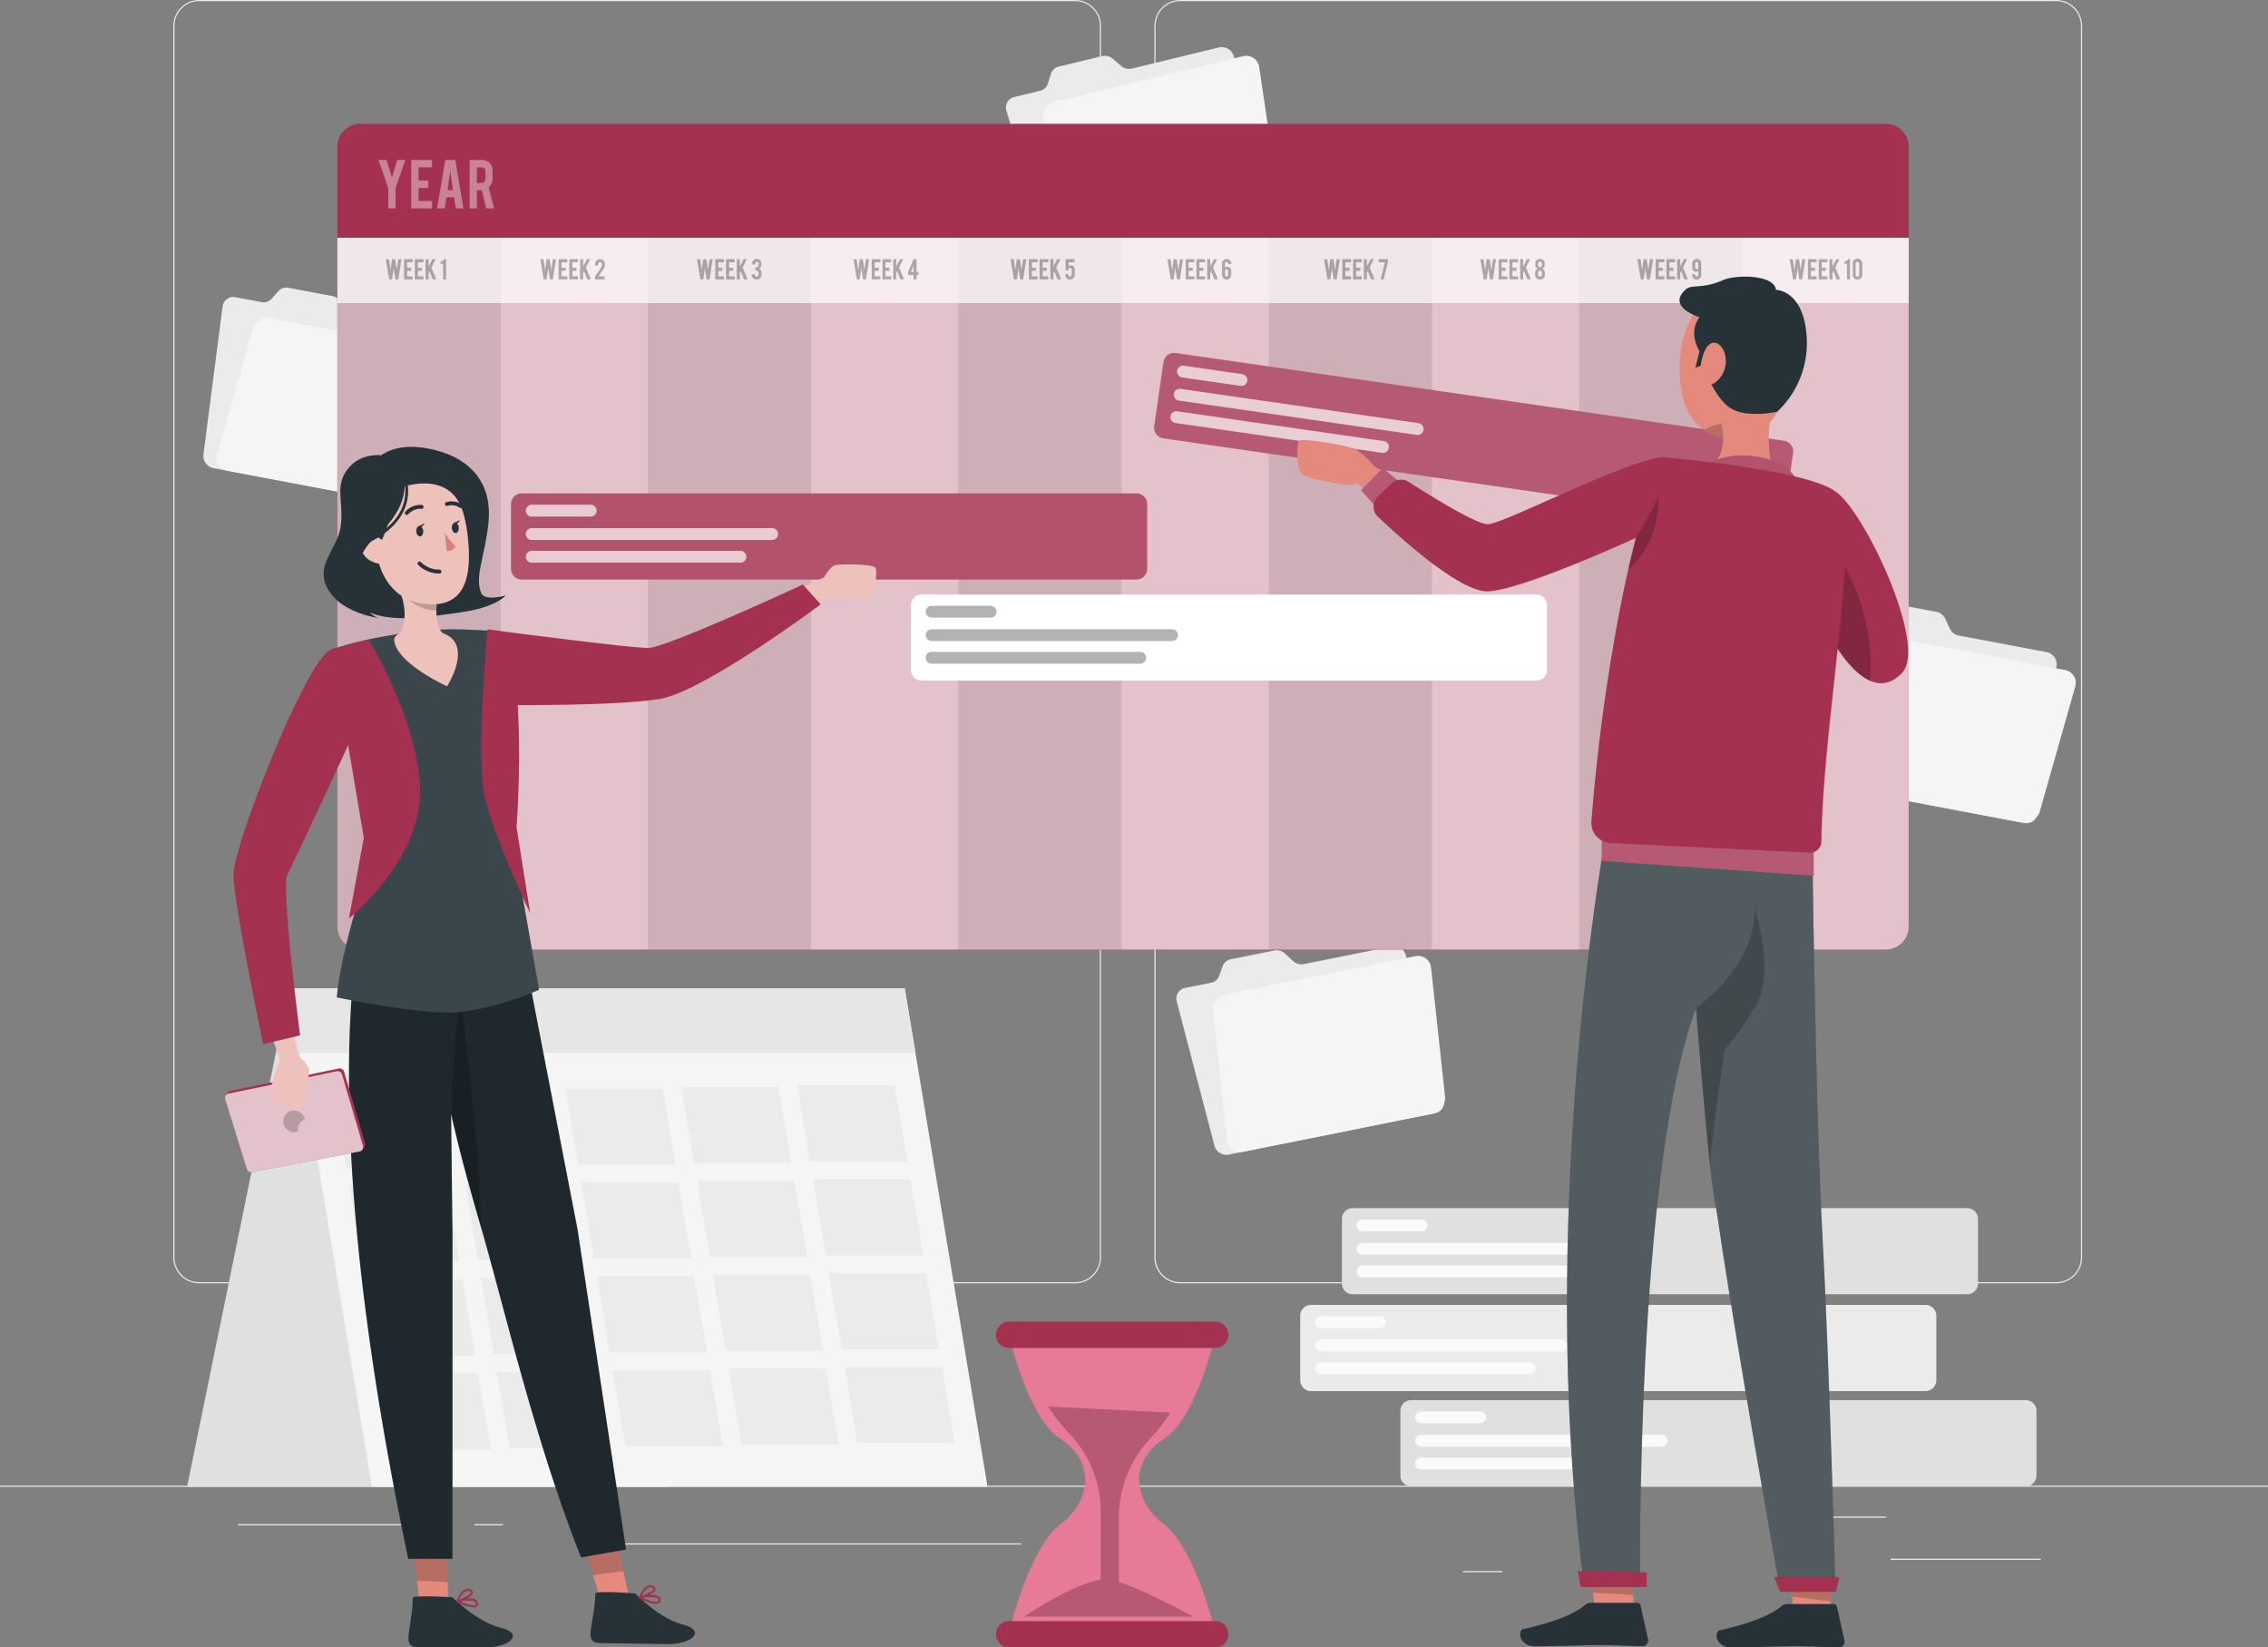 <svg id="Grupo_236286" data-name="Grupo 236286" xmlns="http://www.w3.org/2000/svg" xmlns:xlink="http://www.w3.org/1999/xlink" width="400" height="290.479" viewBox="0 0 400 290.479">
  <rect x="0" y="0" width="400" height="290.479" fill="#808080" stroke="none"/>
  <defs>
    <clipPath id="clip-path">
      <rect id="Rectángulo_53267" data-name="Rectángulo 53267" width="12.487" height="2.088" fill="none"/>
    </clipPath>
    <clipPath id="clip-path-2">
      <rect id="Rectángulo_53268" data-name="Rectángulo 53268" width="44.487" height="2.088" fill="none"/>
    </clipPath>
    <clipPath id="clip-path-3">
      <rect id="Rectángulo_53269" data-name="Rectángulo 53269" width="38.887" height="2.088" fill="none"/>
    </clipPath>
    <clipPath id="clip-path-4">
      <rect id="Rectángulo_53270" data-name="Rectángulo 53270" width="12.488" height="2.088" fill="none"/>
    </clipPath>
    <clipPath id="clip-path-5">
      <rect id="Rectángulo_53271" data-name="Rectángulo 53271" width="44.488" height="2.088" fill="none"/>
    </clipPath>
    <clipPath id="clip-path-6">
      <rect id="Rectángulo_53272" data-name="Rectángulo 53272" width="38.888" height="2.088" fill="none"/>
    </clipPath>
    <clipPath id="clip-path-10">
      <rect id="Rectángulo_53278" data-name="Rectángulo 53278" width="277.12" height="125.52" fill="none"/>
    </clipPath>
    <clipPath id="clip-path-11">
      <rect id="Rectángulo_53279" data-name="Rectángulo 53279" width="28.792" height="125.52" fill="none"/>
    </clipPath>
    <clipPath id="clip-path-16">
      <rect id="Rectángulo_53289" data-name="Rectángulo 53289" width="277.12" height="11.527" fill="none"/>
    </clipPath>
    <clipPath id="clip-path-17">
      <rect id="Rectángulo_53290" data-name="Rectángulo 53290" width="260.413" height="3.648" fill="none"/>
    </clipPath>
    <clipPath id="clip-path-18">
      <rect id="Rectángulo_53291" data-name="Rectángulo 53291" width="20.392" height="8.55" fill="none"/>
    </clipPath>
    <clipPath id="clip-path-19">
      <rect id="Rectángulo_53292" data-name="Rectángulo 53292" width="112.196" height="15.199" fill="#a3314f"/>
    </clipPath>
    <clipPath id="clip-path-20">
      <rect id="Rectángulo_53293" data-name="Rectángulo 53293" width="12.487" height="2.089" fill="none"/>
    </clipPath>
    <clipPath id="clip-path-21">
      <rect id="Rectángulo_53294" data-name="Rectángulo 53294" width="44.487" height="2.089" fill="none"/>
    </clipPath>
    <clipPath id="clip-path-22">
      <rect id="Rectángulo_53295" data-name="Rectángulo 53295" width="38.887" height="2.089" fill="none"/>
    </clipPath>
    <clipPath id="clip-path-26">
      <rect id="Rectángulo_53300" data-name="Rectángulo 53300" width="36.298" height="52.412" fill="#e77a97"/>
    </clipPath>
    <clipPath id="clip-path-27">
      <rect id="Rectángulo_53301" data-name="Rectángulo 53301" width="29.75" height="37.029" fill="#b55a72"/>
    </clipPath>
    <clipPath id="clip-path-28">
      <rect id="Rectángulo_53303" data-name="Rectángulo 53303" width="112.713" height="30.549" fill="#b55a72"/>
    </clipPath>
    <clipPath id="clip-path-29">
      <rect id="Rectángulo_53304" data-name="Rectángulo 53304" width="12.382" height="3.572" fill="none"/>
    </clipPath>
    <clipPath id="clip-path-30">
      <rect id="Rectángulo_53305" data-name="Rectángulo 53305" width="44.054" height="8.138" fill="none"/>
    </clipPath>
    <clipPath id="clip-path-31">
      <rect id="Rectángulo_53306" data-name="Rectángulo 53306" width="38.511" height="7.34" fill="none"/>
    </clipPath>
    <clipPath id="clip-path-32">
      <rect id="Rectángulo_53307" data-name="Rectángulo 53307" width="7.987" height="12.084" fill="none"/>
    </clipPath>
    <clipPath id="clip-path-33">
      <rect id="Rectángulo_53308" data-name="Rectángulo 53308" width="7.098" height="10.263" fill="none"/>
    </clipPath>
    <clipPath id="clip-path-34">
      <rect id="Rectángulo_53309" data-name="Rectángulo 53309" width="47.384" height="137.342" fill="none"/>
    </clipPath>
    <clipPath id="clip-path-35">
      <rect id="Rectángulo_53310" data-name="Rectángulo 53310" width="17.847" height="33.756" fill="#a3314f"/>
    </clipPath>
    <clipPath id="clip-path-36">
      <rect id="Rectángulo_53311" data-name="Rectángulo 53311" width="11.279" height="26.058" fill="none"/>
    </clipPath>
    <clipPath id="clip-path-37">
      <rect id="Rectángulo_53312" data-name="Rectángulo 53312" width="8.501" height="3.031" fill="none"/>
    </clipPath>
    <clipPath id="clip-path-38">
      <rect id="Rectángulo_53313" data-name="Rectángulo 53313" width="12.059" height="45.053" fill="none"/>
    </clipPath>
    <clipPath id="clip-path-39">
      <rect id="Rectángulo_53314" data-name="Rectángulo 53314" width="37.384" height="7.272" fill="#b55a72"/>
    </clipPath>
    <clipPath id="clip-path-40">
      <rect id="Rectángulo_53315" data-name="Rectángulo 53315" width="17.494" height="7.254" fill="#a3314f"/>
    </clipPath>
    <clipPath id="clip-path-41">
      <rect id="Rectángulo_53316" data-name="Rectángulo 53316" width="7.669" height="8.118" fill="#b55a72"/>
    </clipPath>
    <clipPath id="clip-path-42">
      <rect id="Rectángulo_53317" data-name="Rectángulo 53317" width="44.82" height="69.723" fill="#a3314f"/>
    </clipPath>
    <clipPath id="clip-path-43">
      <rect id="Rectángulo_53318" data-name="Rectángulo 53318" width="5.348" height="12.862" fill="none"/>
    </clipPath>
    <clipPath id="clip-path-44">
      <rect id="Rectángulo_53319" data-name="Rectángulo 53319" width="52.124" height="23.641" fill="#a3314f"/>
    </clipPath>
    <clipPath id="clip-path-45">
      <rect id="Rectángulo_53321" data-name="Rectángulo 53321" width="7.176" height="8.061" fill="none"/>
    </clipPath>
    <clipPath id="clip-path-46">
      <rect id="Rectángulo_53322" data-name="Rectángulo 53322" width="6.131" height="7.527" fill="none"/>
    </clipPath>
    <clipPath id="clip-path-47">
      <rect id="Rectángulo_53323" data-name="Rectángulo 53323" width="48.858" height="126.211" fill="none"/>
    </clipPath>
    <clipPath id="clip-path-48">
      <rect id="Rectángulo_53324" data-name="Rectángulo 53324" width="5.138" height="40.685" fill="none"/>
    </clipPath>
    <clipPath id="clip-path-49">
      <rect id="Rectángulo_53325" data-name="Rectángulo 53325" width="24.375" height="17.815" fill="#a3314f"/>
    </clipPath>
    <clipPath id="clip-path-50">
      <rect id="Rectángulo_53326" data-name="Rectángulo 53326" width="24.375" height="17.814" fill="none"/>
    </clipPath>
    <clipPath id="clip-path-51">
      <rect id="Rectángulo_53327" data-name="Rectángulo 53327" width="3.78" height="3.816" fill="none"/>
    </clipPath>
    <clipPath id="clip-path-52">
      <rect id="Rectángulo_53328" data-name="Rectángulo 53328" width="36.53" height="67.586" fill="none"/>
    </clipPath>
    <clipPath id="clip-path-53">
      <rect id="Rectángulo_53329" data-name="Rectángulo 53329" width="7.076" height="4.3" fill="none"/>
    </clipPath>
  </defs>
  <g id="Grupo_236287" data-name="Grupo 236287">
    <rect id="Rectángulo_53260" data-name="Rectángulo 53260" width="400" height="0.2" transform="translate(0 261.957)" fill="#ebebeb"/>
    <rect id="Rectángulo_53261" data-name="Rectángulo 53261" width="26.498" height="0.2" transform="translate(333.423 274.834)" fill="#ebebeb"/>
    <rect id="Rectángulo_53262" data-name="Rectángulo 53262" width="6.954" height="0.2" transform="translate(258.022 277.004)" fill="#ebebeb"/>
    <rect id="Rectángulo_53263" data-name="Rectángulo 53263" width="15.354" height="0.2" transform="translate(317.269 267.405)" fill="#ebebeb"/>
    <rect id="Rectángulo_53264" data-name="Rectángulo 53264" width="34.554" height="0.2" transform="translate(41.967 268.749)" fill="#ebebeb"/>
    <rect id="Rectángulo_53265" data-name="Rectángulo 53265" width="5.066" height="0.2" transform="translate(83.645 268.749)" fill="#ebebeb"/>
    <rect id="Rectángulo_53266" data-name="Rectángulo 53266" width="74.941" height="0.199" transform="translate(105.177 272.127)" fill="#ebebeb"/>
    <g id="Grupo_236142" data-name="Grupo 236142" transform="translate(30.566)">
      <g id="Grupo_236291" data-name="Grupo 236291">
        <path id="Trazado_259107" data-name="Trazado 259107" d="M197.253,226.278H42.773a4.571,4.571,0,0,1-4.566-4.566V4.566A4.572,4.572,0,0,1,42.773,0H197.253a4.572,4.572,0,0,1,4.566,4.566V221.711a4.571,4.571,0,0,1-4.566,4.566M42.773.2a4.371,4.371,0,0,0-4.366,4.366V221.711a4.371,4.371,0,0,0,4.366,4.366H197.253a4.371,4.371,0,0,0,4.366-4.366V4.566A4.371,4.371,0,0,0,197.253.2Z" transform="translate(-38.207)" fill="#ebebeb"/>
        <path id="Trazado_259108" data-name="Trazado 259108" d="M413.55,226.278H259.071a4.571,4.571,0,0,1-4.566-4.566V4.566A4.571,4.571,0,0,1,259.071,0H413.55a4.572,4.572,0,0,1,4.566,4.566V221.711a4.571,4.571,0,0,1-4.566,4.566M259.071.2a4.371,4.371,0,0,0-4.366,4.366V221.711a4.371,4.371,0,0,0,4.366,4.366H413.55a4.371,4.371,0,0,0,4.366-4.366V4.566A4.371,4.371,0,0,0,413.55.2Z" transform="translate(-81.467)" fill="#ebebeb"/>
        <path id="Trazado_259109" data-name="Trazado 259109" d="M419.012,323.778H310.626a1.9,1.9,0,0,1-1.9-1.9v-11.39a1.9,1.9,0,0,1,1.9-1.9H419.012a1.9,1.9,0,0,1,1.9,1.9v11.39a1.9,1.9,0,0,1-1.9,1.9" transform="translate(-92.31 -61.716)" fill="#e0e0e0"/>
        <g id="Grupo_236116" data-name="Grupo 236116" transform="translate(219.022 248.87)" style="isolation: isolate">
          <g id="Grupo_236115" data-name="Grupo 236115">
            <g id="Grupo_236114" data-name="Grupo 236114" clip-path="url(#clip-path)">
              <path id="Trazado_259110" data-name="Trazado 259110" d="M323.428,313.176h-10.4a1.044,1.044,0,1,1,0-2.088h10.4a1.044,1.044,0,1,1,0,2.088" transform="translate(-311.985 -311.087)" fill="#fafafa"/>
            </g>
          </g>
        </g>
        <g id="Grupo_236119" data-name="Grupo 236119" transform="translate(219.022 252.993)" style="isolation: isolate">
          <g id="Grupo_236118" data-name="Grupo 236118">
            <g id="Grupo_236117" data-name="Grupo 236117" clip-path="url(#clip-path-2)">
              <path id="Trazado_259111" data-name="Trazado 259111" d="M355.428,318.329h-42.4a1.044,1.044,0,1,1,0-2.088h42.4a1.044,1.044,0,1,1,0,2.088" transform="translate(-311.985 -316.241)" fill="#fafafa"/>
            </g>
          </g>
        </g>
        <g id="Grupo_236122" data-name="Grupo 236122" transform="translate(219.022 256.993)" style="isolation: isolate">
          <g id="Grupo_236121" data-name="Grupo 236121">
            <g id="Grupo_236120" data-name="Grupo 236120" clip-path="url(#clip-path-3)">
              <path id="Trazado_259112" data-name="Trazado 259112" d="M349.828,323.329h-36.8a1.044,1.044,0,0,1,0-2.088h36.8a1.044,1.044,0,0,1,0,2.088" transform="translate(-311.985 -321.241)" fill="#fafafa"/>
            </g>
          </g>
        </g>
        <path id="Trazado_259113" data-name="Trazado 259113" d="M406.118,281.459H297.732a1.9,1.9,0,0,1-1.9-1.9v-11.39a1.9,1.9,0,0,1,1.9-1.9H406.118a1.9,1.9,0,0,1,1.9,1.9v11.39a1.9,1.9,0,0,1-1.9,1.9" transform="translate(-89.731 -53.252)" fill="#e0e0e0"/>
        <g id="Grupo_236125" data-name="Grupo 236125" transform="translate(208.707 215.015)" style="isolation: isolate">
          <g id="Grupo_236124" data-name="Grupo 236124">
            <g id="Grupo_236123" data-name="Grupo 236123" clip-path="url(#clip-path-4)">
              <path id="Trazado_259114" data-name="Trazado 259114" d="M310.535,270.857h-10.4a1.044,1.044,0,1,1,0-2.088h10.4a1.044,1.044,0,0,1,0,2.088" transform="translate(-299.091 -268.769)" fill="#fafafa"/>
            </g>
          </g>
        </g>
        <g id="Grupo_236128" data-name="Grupo 236128" transform="translate(208.707 219.138)" style="isolation: isolate">
          <g id="Grupo_236127" data-name="Grupo 236127">
            <g id="Grupo_236126" data-name="Grupo 236126" clip-path="url(#clip-path-5)">
              <path id="Trazado_259115" data-name="Trazado 259115" d="M342.535,276.011h-42.4a1.044,1.044,0,1,1,0-2.088h42.4a1.044,1.044,0,1,1,0,2.088" transform="translate(-299.091 -273.923)" fill="#fafafa"/>
            </g>
          </g>
        </g>
        <g id="Grupo_236131" data-name="Grupo 236131" transform="translate(208.707 223.138)" style="isolation: isolate">
          <g id="Grupo_236130" data-name="Grupo 236130">
            <g id="Grupo_236129" data-name="Grupo 236129" clip-path="url(#clip-path-6)">
              <path id="Trazado_259116" data-name="Trazado 259116" d="M336.935,281.011h-36.8a1.044,1.044,0,1,1,0-2.088h36.8a1.044,1.044,0,1,1,0,2.088" transform="translate(-299.091 -278.923)" fill="#fafafa"/>
            </g>
          </g>
        </g>
        <path id="Trazado_259117" data-name="Trazado 259117" d="M396.93,302.8H288.544a1.9,1.9,0,0,1-1.9-1.9V289.5a1.9,1.9,0,0,1,1.9-1.9H396.93a1.9,1.9,0,0,1,1.9,1.9v11.39a1.9,1.9,0,0,1-1.9,1.9" transform="translate(-87.893 -57.52)" fill="#ebebeb"/>
        <g id="Grupo_236134" data-name="Grupo 236134" transform="translate(201.357 232.086)" style="isolation: isolate">
          <g id="Grupo_236133" data-name="Grupo 236133">
            <g id="Grupo_236132" data-name="Grupo 236132" clip-path="url(#clip-path-4)">
              <path id="Trazado_259118" data-name="Trazado 259118" d="M301.346,292.2h-10.4a1.044,1.044,0,0,1,0-2.088h10.4a1.044,1.044,0,1,1,0,2.088" transform="translate(-289.903 -290.107)" fill="#fafafa"/>
            </g>
          </g>
        </g>
        <g id="Grupo_236137" data-name="Grupo 236137" transform="translate(201.357 236.209)" style="isolation: isolate">
          <g id="Grupo_236136" data-name="Grupo 236136">
            <g id="Grupo_236135" data-name="Grupo 236135" clip-path="url(#clip-path-5)">
              <path id="Trazado_259119" data-name="Trazado 259119" d="M333.346,297.349h-42.4a1.044,1.044,0,0,1,0-2.088h42.4a1.044,1.044,0,0,1,0,2.088" transform="translate(-289.903 -295.261)" fill="#fafafa"/>
            </g>
          </g>
        </g>
        <g id="Grupo_236140" data-name="Grupo 236140" transform="translate(201.357 240.209)" style="isolation: isolate">
          <g id="Grupo_236139" data-name="Grupo 236139">
            <g id="Grupo_236138" data-name="Grupo 236138" clip-path="url(#clip-path-6)">
              <path id="Trazado_259120" data-name="Trazado 259120" d="M327.746,302.349h-36.8a1.044,1.044,0,0,1,0-2.088h36.8a1.044,1.044,0,1,1,0,2.088" transform="translate(-289.903 -300.261)" fill="#fafafa"/>
            </g>
          </g>
        </g>
        <path id="Trazado_259121" data-name="Trazado 259121" d="M59.23,217.823l-17.99,87.9H126Z" transform="translate(-38.814 -43.565)" fill="#e0e0e0"/>
        <path id="Trazado_259122" data-name="Trazado 259122" d="M186.917,305.721H78.338l-14.611-87.9H172.305Z" transform="translate(-43.311 -43.565)" fill="#f5f5f5"/>
        <path id="Trazado_259123" data-name="Trazado 259123" d="M92.938,254.007H75.752L73.5,240.579H90.685Z" transform="translate(-45.265 -48.116)" fill="#ebebeb"/>
        <path id="Trazado_259124" data-name="Trazado 259124" d="M118.5,253.666H101.318l-2.253-13.428H116.25Z" transform="translate(-50.379 -48.048)" fill="#ebebeb"/>
        <path id="Trazado_259125" data-name="Trazado 259125" d="M144.069,253.325H126.883L124.63,239.9h17.186Z" transform="translate(-55.492 -47.979)" fill="#ebebeb"/>
        <path id="Trazado_259126" data-name="Trazado 259126" d="M169.634,252.985H152.449L150.2,239.557h17.186Z" transform="translate(-60.605 -47.911)" fill="#ebebeb"/>
        <path id="Trazado_259127" data-name="Trazado 259127" d="M195.2,252.644H178.015l-2.253-13.428h17.186Z" transform="translate(-65.718 -47.843)" fill="#ebebeb"/>
        <path id="Trazado_259128" data-name="Trazado 259128" d="M96.409,274.7H79.224l-2.253-13.428H94.157Z" transform="translate(-45.96 -52.254)" fill="#ebebeb"/>
        <path id="Trazado_259129" data-name="Trazado 259129" d="M121.975,274.358H104.789l-2.253-13.428h17.186Z" transform="translate(-51.073 -52.186)" fill="#ebebeb"/>
        <path id="Trazado_259130" data-name="Trazado 259130" d="M147.541,274.018H130.355L128.1,260.59h17.186Z" transform="translate(-56.186 -52.118)" fill="#ebebeb"/>
        <path id="Trazado_259131" data-name="Trazado 259131" d="M173.106,273.677H155.921l-2.253-13.428h17.186Z" transform="translate(-61.299 -52.05)" fill="#ebebeb"/>
        <path id="Trazado_259132" data-name="Trazado 259132" d="M198.672,273.336H181.486l-2.253-13.428h17.186Z" transform="translate(-66.412 -51.982)" fill="#ebebeb"/>
        <path id="Trazado_259133" data-name="Trazado 259133" d="M99.881,295.391H82.7l-2.253-13.428H97.628Z" transform="translate(-46.654 -56.393)" fill="#ebebeb"/>
        <path id="Trazado_259134" data-name="Trazado 259134" d="M125.447,295.051H108.261l-2.253-13.428h17.186Z" transform="translate(-51.767 -56.325)" fill="#ebebeb"/>
        <path id="Trazado_259135" data-name="Trazado 259135" d="M151.012,294.71H133.827l-2.253-13.428H148.76Z" transform="translate(-56.88 -56.256)" fill="#ebebeb"/>
        <path id="Trazado_259136" data-name="Trazado 259136" d="M176.578,294.369H159.393l-2.253-13.428h17.186Z" transform="translate(-61.994 -56.188)" fill="#ebebeb"/>
        <path id="Trazado_259137" data-name="Trazado 259137" d="M202.144,294.029H184.958L182.705,280.6h17.186Z" transform="translate(-67.107 -56.12)" fill="#ebebeb"/>
        <path id="Trazado_259138" data-name="Trazado 259138" d="M103.353,316.084H86.167l-2.253-13.428H101.1Z" transform="translate(-47.349 -60.531)" fill="#ebebeb"/>
        <path id="Trazado_259139" data-name="Trazado 259139" d="M128.919,315.743H111.733l-2.253-13.428h17.186Z" transform="translate(-52.462 -60.463)" fill="#ebebeb"/>
        <path id="Trazado_259140" data-name="Trazado 259140" d="M154.484,315.4H137.3l-2.253-13.428h17.186Z" transform="translate(-57.575 -60.395)" fill="#ebebeb"/>
        <path id="Trazado_259141" data-name="Trazado 259141" d="M180.05,315.062H162.864l-2.253-13.428H177.8Z" transform="translate(-62.688 -60.327)" fill="#ebebeb"/>
        <path id="Trazado_259142" data-name="Trazado 259142" d="M205.615,314.721H188.43l-2.253-13.428h17.186Z" transform="translate(-67.801 -60.259)" fill="#ebebeb"/>
        <path id="Trazado_259143" data-name="Trazado 259143" d="M174.218,229.221H65.64l-1.912-11.4H172.305Z" transform="translate(-43.311 -43.565)" fill="#e6e6e6"/>
        <path id="Trazado_259144" data-name="Trazado 259144" d="M279.921,211.151l-1.4-1.3a2.157,2.157,0,0,0-1.882-.55l-7.707,1.545a1.893,1.893,0,0,0-1.422,1.213l-.613,1.706a1.889,1.889,0,0,1-1.422,1.213l-4.6.922a1.9,1.9,0,0,0-1.468,2.377l6.65,25.439a2.183,2.183,0,0,0,2.5,1.581l36.449-7.309a1.9,1.9,0,0,0,1.469-2.377l-6.65-25.439a2.181,2.181,0,0,0-2.5-1.58L281.8,211.7a2.157,2.157,0,0,1-1.882-.55" transform="translate(-82.434 -41.71)" fill="#ebebeb"/>
        <path id="Trazado_259145" data-name="Trazado 259145" d="M303.079,210.738l-33.394,6.7a2.859,2.859,0,0,0-2.244,3.051l2.462,22.69a2.3,2.3,0,0,0,2.8,2.04l33.393-6.7a2.859,2.859,0,0,0,2.245-3.051l-2.462-22.69a2.3,2.3,0,0,0-2.8-2.04" transform="translate(-84.051 -42.138)" fill="#f5f5f5"/>
        <path id="Trazado_259146" data-name="Trazado 259146" d="M423.586,137.435l-.809-1.732a2.161,2.161,0,0,0-1.538-1.216l-7.724-1.458a1.893,1.893,0,0,0-1.773.591l-1.208,1.351a1.888,1.888,0,0,1-1.773.591l-4.609-.87a1.9,1.9,0,0,0-2.253,1.653l-3.375,26.077a2.183,2.183,0,0,0,1.727,2.4l36.53,6.894a1.9,1.9,0,0,0,2.252-1.653l3.376-26.077a2.182,2.182,0,0,0-1.727-2.4l-15.558-2.936a2.161,2.161,0,0,1-1.538-1.216" transform="translate(-110.267 -26.599)" fill="#ebebeb"/>
        <path id="Trazado_259147" data-name="Trazado 259147" d="M444.457,146.078l-33.467-6.316a2.86,2.86,0,0,0-3.225,1.987l-6.228,21.958a2.3,2.3,0,0,0,1.828,2.94l33.467,6.316a2.86,2.86,0,0,0,3.225-1.987l6.228-21.958a2.3,2.3,0,0,0-1.828-2.94" transform="translate(-110.854 -27.943)" fill="#f5f5f5"/>
        <path id="Trazado_259148" data-name="Trazado 259148" d="M69.905,67.823,69.1,66.091a2.158,2.158,0,0,0-1.538-1.215l-7.724-1.458a1.892,1.892,0,0,0-1.773.591L56.853,65.36a1.888,1.888,0,0,1-1.773.591l-4.609-.87a1.9,1.9,0,0,0-2.252,1.653L44.844,92.81a2.182,2.182,0,0,0,1.727,2.4l36.53,6.894a1.9,1.9,0,0,0,2.252-1.653l3.376-26.077A2.182,2.182,0,0,0,87,71.975L71.444,69.039a2.159,2.159,0,0,1-1.538-1.216" transform="translate(-39.531 -12.677)" fill="#ebebeb"/>
        <path id="Trazado_259149" data-name="Trazado 259149" d="M90.776,76.465,57.309,70.149a2.86,2.86,0,0,0-3.225,1.987L47.857,94.094a2.3,2.3,0,0,0,1.827,2.94l33.467,6.316a2.861,2.861,0,0,0,3.226-1.987L92.6,79.405a2.3,2.3,0,0,0-1.828-2.94" transform="translate(-40.118 -14.021)" fill="#f5f5f5"/>
        <path id="Trazado_259150" data-name="Trazado 259150" d="M213.559,104.037l-1.864-2.311a3.352,3.352,0,0,0-2.773-1.261l-12.191.675a2.935,2.935,0,0,0-2.454,1.55l-1.319,2.488a2.935,2.935,0,0,1-2.453,1.55l-7.275.4a2.949,2.949,0,0,0-2.782,3.331l4.61,40.582a3.39,3.39,0,0,0,3.5,2.982l57.658-3.192A2.949,2.949,0,0,0,249,147.5l-4.61-40.583a3.39,3.39,0,0,0-3.5-2.982L216.332,105.3a3.354,3.354,0,0,1-2.773-1.261" transform="translate(-66.651 -20.092)" fill="#ebebeb"/>
        <path id="Trazado_259151" data-name="Trazado 259151" d="M248.932,109.256l-52.823,2.925a4.443,4.443,0,0,0-4.125,4.2l-1.223,35.432a3.576,3.576,0,0,0,3.85,3.754l52.823-2.925a4.444,4.444,0,0,0,4.125-4.2l1.223-35.432a3.576,3.576,0,0,0-3.85-3.754" transform="translate(-68.717 -21.85)" fill="#f5f5f5"/>
        <path id="Trazado_259152" data-name="Trazado 259152" d="M242.068,13.691l-1.45-1.246a2.161,2.161,0,0,0-1.9-.475l-7.639,1.85a1.889,1.889,0,0,0-1.372,1.268l-.545,1.729a1.889,1.889,0,0,1-1.373,1.268l-4.558,1.1a1.9,1.9,0,0,0-1.373,2.434l7.655,25.154a2.182,2.182,0,0,0,2.563,1.48l36.13-8.75a1.9,1.9,0,0,0,1.373-2.433l-7.655-25.155a2.182,2.182,0,0,0-2.563-1.48L243.97,14.166a2.159,2.159,0,0,1-1.9-.475" transform="translate(-74.919 -2.076)" fill="#ebebeb"/>
        <path id="Trazado_259153" data-name="Trazado 259153" d="M265.193,12.381l-33.1,8.017a2.859,2.859,0,0,0-2.122,3.138l3.361,22.575a2.3,2.3,0,0,0,2.875,1.927l33.1-8.017a2.861,2.861,0,0,0,2.122-3.138l-3.361-22.574a2.3,2.3,0,0,0-2.876-1.928" transform="translate(-76.554 -2.462)" fill="#f5f5f5"/>
      </g>
    </g>
    <g id="Grupo_236194" data-name="Grupo 236194" transform="translate(59.504 21.83)">
      <g id="Grupo_236289" data-name="Grupo 236289">
        <path id="Trazado_259155" data-name="Trazado 259155" d="M351.5,31.336V168.848a4.053,4.053,0,0,1-4.048,4.048H78.428a4.053,4.053,0,0,1-4.048-4.048V31.336a4.048,4.048,0,0,1,4.048-4.048H347.452a4.048,4.048,0,0,1,4.048,4.048" transform="translate(-74.38 -27.288)" fill="#a3314f"/>
        <g id="Grupo_236147" data-name="Grupo 236147" transform="translate(0 20.088)" opacity="0.7" style="isolation: isolate">
          <g id="Grupo_236146" data-name="Grupo 236146">
            <g id="Grupo_236145" data-name="Grupo 236145" clip-path="url(#clip-path-10)">
              <path id="Trazado_259156" data-name="Trazado 259156" d="M351.5,52.4V173.87a4.053,4.053,0,0,1-4.048,4.048H78.428a4.053,4.053,0,0,1-4.048-4.048V52.4Z" transform="translate(-74.38 -52.398)" fill="#fff"/>
            </g>
          </g>
        </g>
        <g id="Grupo_236150" data-name="Grupo 236150" transform="translate(0 20.088)" opacity="0.1" style="isolation: isolate">
          <g id="Grupo_236149" data-name="Grupo 236149">
            <g id="Grupo_236148" data-name="Grupo 236148" clip-path="url(#clip-path-11)">
              <path id="Trazado_259157" data-name="Trazado 259157" d="M103.172,52.4v125.52H78.428a4.053,4.053,0,0,1-4.048-4.048V52.4Z" transform="translate(-74.38 -52.398)"/>
            </g>
          </g>
        </g>
        <g id="Grupo_236153" data-name="Grupo 236153" transform="translate(54.752 20.088)" opacity="0.1" style="isolation: isolate">
          <g id="Grupo_236152" data-name="Grupo 236152">
            <g id="Grupo_236151" data-name="Grupo 236151" clip-path="url(#clip-path-11)">
              <rect id="Rectángulo_53280" data-name="Rectángulo 53280" width="28.792" height="125.52" transform="translate(0)"/>
            </g>
          </g>
        </g>
        <g id="Grupo_236156" data-name="Grupo 236156" transform="translate(109.504 20.088)" opacity="0.1" style="isolation: isolate">
          <g id="Grupo_236155" data-name="Grupo 236155">
            <g id="Grupo_236154" data-name="Grupo 236154" clip-path="url(#clip-path-11)">
              <rect id="Rectángulo_53282" data-name="Rectángulo 53282" width="28.792" height="125.52"/>
            </g>
          </g>
        </g>
        <g id="Grupo_236159" data-name="Grupo 236159" transform="translate(164.256 20.088)" opacity="0.1" style="isolation: isolate">
          <g id="Grupo_236158" data-name="Grupo 236158">
            <g id="Grupo_236157" data-name="Grupo 236157" clip-path="url(#clip-path-11)">
              <rect id="Rectángulo_53284" data-name="Rectángulo 53284" width="28.792" height="125.52"/>
            </g>
          </g>
        </g>
        <g id="Grupo_236162" data-name="Grupo 236162" transform="translate(219.008 20.088)" opacity="0.1" style="isolation: isolate">
          <g id="Grupo_236161" data-name="Grupo 236161">
            <g id="Grupo_236160" data-name="Grupo 236160" clip-path="url(#clip-path-11)">
              <rect id="Rectángulo_53286" data-name="Rectángulo 53286" width="28.792" height="125.52"/>
            </g>
          </g>
        </g>
        <g id="Grupo_236165" data-name="Grupo 236165" transform="translate(0 20.088)" opacity="0.7" style="isolation: isolate">
          <g id="Grupo_236164" data-name="Grupo 236164">
            <g id="Grupo_236163" data-name="Grupo 236163" clip-path="url(#clip-path-16)">
              <rect id="Rectángulo_53288" data-name="Rectángulo 53288" width="277.12" height="11.527" transform="translate(0)" fill="#fff"/>
            </g>
          </g>
        </g>
        <g id="Grupo_236168" data-name="Grupo 236168" transform="translate(8.537 23.823)" opacity="0.3" style="isolation: isolate">
          <g id="Grupo_236167" data-name="Grupo 236167">
            <g id="Grupo_236166" data-name="Grupo 236166" clip-path="url(#clip-path-17)">
              <path id="Trazado_259158" data-name="Trazado 259158" d="M87.257,57.128h.564l-.558,3.56h-.511l-.306-1.959-.286,1.959h-.514l-.6-3.56h.562l.282,1.906.258-1.906h.562l.281,1.9Z" transform="translate(-85.051 -57.079)"/>
              <path id="Trazado_259159" data-name="Trazado 259159" d="M89.078,60.687V57.124h1.528v.54h-.991v.971h.725v.54h-.725v.971h.991v.54Z" transform="translate(-85.857 -57.079)"/>
              <path id="Trazado_259160" data-name="Trazado 259160" d="M91.45,60.687V57.124h1.528v.54h-.991v.971h.725v.54h-.725v.971h.991v.54Z" transform="translate(-86.331 -57.079)"/>
              <path id="Trazado_259161" data-name="Trazado 259161" d="M94.359,59.557v1.13h-.537V57.124h.537v1.27l.656-1.27h.573l-.735,1.454.862,2.11h-.631l-.564-1.446Z" transform="translate(-86.805 -57.078)"/>
              <path id="Trazado_259162" data-name="Trazado 259162" d="M97.569,60.686V57.945h-.458V57.57a.794.794,0,0,0,.368-.146.711.711,0,0,0,.251-.3h.375v3.562Z" transform="translate(-87.463 -57.078)"/>
              <path id="Trazado_259163" data-name="Trazado 259163" d="M121.325,57.128h.563l-.557,3.56h-.511l-.306-1.959-.286,1.959h-.514l-.6-3.56h.562l.282,1.906.258-1.906h.562l.281,1.9Z" transform="translate(-91.865 -57.079)"/>
              <path id="Trazado_259164" data-name="Trazado 259164" d="M123.146,60.687V57.124h1.528v.54h-.991v.971h.725v.54h-.725v.971h.991v.54Z" transform="translate(-92.67 -57.079)"/>
              <path id="Trazado_259165" data-name="Trazado 259165" d="M125.518,60.687V57.124h1.528v.54h-.991v.971h.725v.54h-.725v.971h.991v.54Z" transform="translate(-93.145 -57.079)"/>
              <path id="Trazado_259166" data-name="Trazado 259166" d="M128.427,59.557v1.13h-.537V57.124h.537v1.27l.656-1.27h.573l-.735,1.454.862,2.11h-.631l-.564-1.446Z" transform="translate(-93.619 -57.078)"/>
              <path id="Trazado_259167" data-name="Trazado 259167" d="M131.187,58.13a1.031,1.031,0,0,1,.273-.773.835.835,0,0,1,.619-.236.8.8,0,0,1,.6.264.872.872,0,0,1,.249.617,1.606,1.606,0,0,1-.162.7,5.148,5.148,0,0,1-.412.645q-.088.125-.261.39l-.1.145c-.062.094-.11.17-.142.224a.185.185,0,0,0-.022.051h1.054v.526h-1.708v-.492a1.2,1.2,0,0,1,.118-.2c.036-.054.077-.115.122-.182l.14-.2c.081-.111.209-.29.384-.536a3.568,3.568,0,0,0,.37-.628,1.08,1.08,0,0,0,.1-.429.428.428,0,0,0-.09-.275.317.317,0,0,0-.256-.119.331.331,0,0,0-.318.258.6.6,0,0,0-.031.2v.137h-.528Z" transform="translate(-94.277 -57.078)"/>
              <path id="Trazado_259168" data-name="Trazado 259168" d="M155.869,57.128h.564l-.558,3.56h-.511l-.306-1.959-.286,1.959h-.514l-.6-3.56h.562l.282,1.906.258-1.906h.562l.281,1.9Z" transform="translate(-98.774 -57.079)"/>
              <path id="Trazado_259169" data-name="Trazado 259169" d="M157.69,60.687V57.124h1.528v.54h-.991v.971h.725v.54h-.725v.971h.991v.54Z" transform="translate(-99.579 -57.079)"/>
              <path id="Trazado_259170" data-name="Trazado 259170" d="M160.062,60.687V57.124h1.528v.54H160.6v.971h.725v.54H160.6v.971h.991v.54Z" transform="translate(-100.053 -57.079)"/>
              <path id="Trazado_259171" data-name="Trazado 259171" d="M162.971,59.557v1.13h-.537V57.124h.537v1.27l.656-1.27h.573l-.735,1.454.862,2.11H163.7l-.564-1.446Z" transform="translate(-100.528 -57.078)"/>
              <path id="Trazado_259172" data-name="Trazado 259172" d="M166.558,60.164c.246,0,.369-.114.369-.343v-.21c0-.365-.19-.547-.574-.547V58.6a.57.57,0,0,0,.458-.173.641.641,0,0,0,.136-.438v-.082q0-.349-.306-.35a.272.272,0,0,0-.25.13.5.5,0,0,0-.059.257v.093h-.526v-.082A.953.953,0,0,1,166,57.34a.747.747,0,0,1,.617-.273.769.769,0,0,1,.6.256.83.83,0,0,1,.2.574v.15a.878.878,0,0,1-.2.574.824.824,0,0,1-.2.173.889.889,0,0,1,.369.406.762.762,0,0,1,.069.338v.281a.849.849,0,0,1-.27.648.874.874,0,0,1-.622.245.849.849,0,0,1-.85-.85v-.088l.511-.04.011.125a.342.342,0,0,0,.1.219.292.292,0,0,0,.217.085" transform="translate(-101.186 -57.067)"/>
              <path id="Trazado_259173" data-name="Trazado 259173" d="M190.354,57.128h.564l-.558,3.56h-.511l-.306-1.959-.286,1.959h-.514l-.6-3.56h.562l.282,1.906.258-1.906h.562l.281,1.9Z" transform="translate(-105.671 -57.079)"/>
              <path id="Trazado_259174" data-name="Trazado 259174" d="M192.175,60.687V57.124H193.7v.54h-.991v.971h.725v.54h-.725v.971h.991v.54Z" transform="translate(-106.476 -57.079)"/>
              <path id="Trazado_259175" data-name="Trazado 259175" d="M194.547,60.687V57.124h1.528v.54h-.991v.971h.725v.54h-.725v.971h.991v.54Z" transform="translate(-106.95 -57.079)"/>
              <path id="Trazado_259176" data-name="Trazado 259176" d="M197.456,59.557v1.13h-.537V57.124h.537v1.27l.656-1.27h.573l-.735,1.454.862,2.11h-.631l-.564-1.446Z" transform="translate(-107.425 -57.078)"/>
              <path id="Trazado_259177" data-name="Trazado 259177" d="M200.208,59.376l.949-2.255h.537v2.255h.343v.54h-.343v.767h-.537v-.767h-.949Zm.949,0V58.263l-.443,1.113Z" transform="translate(-108.083 -57.078)"/>
              <path id="Trazado_259178" data-name="Trazado 259178" d="M225,57.128h.564L225,60.688h-.511l-.306-1.959-.286,1.959h-.514l-.6-3.56h.562l.282,1.906.258-1.906h.562l.281,1.9Z" transform="translate(-112.599 -57.079)"/>
              <path id="Trazado_259179" data-name="Trazado 259179" d="M226.819,60.687V57.124h1.528v.54h-.991v.971h.725v.54h-.725v.971h.991v.54Z" transform="translate(-113.405 -57.079)"/>
              <path id="Trazado_259180" data-name="Trazado 259180" d="M229.191,60.687V57.124h1.528v.54h-.991v.971h.725v.54h-.725v.971h.991v.54Z" transform="translate(-113.879 -57.079)"/>
              <path id="Trazado_259181" data-name="Trazado 259181" d="M232.1,59.557v1.13h-.537V57.124h.537v1.27l.656-1.27h.573l-.735,1.454.862,2.11h-.631l-.564-1.446Z" transform="translate(-114.354 -57.078)"/>
              <path id="Trazado_259182" data-name="Trazado 259182" d="M235.442,57.661v.764a.52.52,0,0,1,.225-.176.482.482,0,0,1,.18-.031.585.585,0,0,1,.521.247,1.061,1.061,0,0,1,.146.6v.766a.882.882,0,0,1-.25.648.807.807,0,0,1-.6.245.758.758,0,0,1-.585-.256.85.85,0,0,1-.224-.6v-.085l.514-.04.012.122a.315.315,0,0,0,.173.284.212.212,0,0,0,.1.022c.219,0,.33-.114.33-.344v-.872a.332.332,0,0,0-.114-.258.22.22,0,0,0-.151-.048.231.231,0,0,0-.211.11.4.4,0,0,0-.058.2v.1h-.537V57.121h1.571v.54Z" transform="translate(-115.011 -57.078)"/>
              <path id="Trazado_259183" data-name="Trazado 259183" d="M259.564,57.128h.564l-.558,3.56h-.511l-.306-1.959-.286,1.959h-.514l-.6-3.56h.562l.282,1.906.258-1.906h.562l.281,1.9Z" transform="translate(-119.513 -57.079)"/>
              <path id="Trazado_259184" data-name="Trazado 259184" d="M261.385,60.687V57.124h1.528v.54h-.991v.971h.725v.54h-.725v.971h.991v.54Z" transform="translate(-120.318 -57.079)"/>
              <path id="Trazado_259185" data-name="Trazado 259185" d="M263.757,60.687V57.124h1.528v.54h-.991v.971h.725v.54h-.725v.971h.991v.54Z" transform="translate(-120.792 -57.079)"/>
              <path id="Trazado_259186" data-name="Trazado 259186" d="M266.666,59.557v1.13h-.537V57.124h.537v1.27l.656-1.27h.573l-.735,1.454.862,2.11h-.631l-.564-1.446Z" transform="translate(-121.267 -57.078)"/>
              <path id="Trazado_259187" data-name="Trazado 259187" d="M270.477,58v-.089a.345.345,0,0,0-.07-.219.263.263,0,0,0-.4,0,.345.345,0,0,0-.07.219v.711a.6.6,0,0,1,.406-.165.611.611,0,0,1,.531.246,1.009,1.009,0,0,1,.156.6v.61h0a.843.843,0,0,1-.246.571.8.8,0,0,1-1.146-.023.849.849,0,0,1-.225-.6V57.92a.9.9,0,0,1,.126-.472.8.8,0,0,1,.683-.38.758.758,0,0,1,.586.255.85.85,0,0,1,.224.6V58Zm-.534,1.858a.342.342,0,0,0,.066.216.26.26,0,0,0,.4,0,.334.334,0,0,0,.069-.216V59.2a.328.328,0,0,0-.114-.255.216.216,0,0,0-.151-.049A.236.236,0,0,0,270,59a.376.376,0,0,0-.057.2Z" transform="translate(-121.924 -57.067)"/>
              <path id="Trazado_259188" data-name="Trazado 259188" d="M294.107,57.128h.564l-.558,3.56H293.6l-.306-1.959-.286,1.959H292.5l-.6-3.56h.562l.282,1.906L293,57.128h.562l.281,1.9Z" transform="translate(-126.421 -57.079)"/>
              <path id="Trazado_259189" data-name="Trazado 259189" d="M295.928,60.687V57.124h1.528v.54h-.991v.971h.725v.54h-.725v.971h.991v.54Z" transform="translate(-127.227 -57.079)"/>
              <path id="Trazado_259190" data-name="Trazado 259190" d="M298.3,60.687V57.124h1.528v.54h-.991v.971h.725v.54h-.725v.971h.991v.54Z" transform="translate(-127.701 -57.079)"/>
              <path id="Trazado_259191" data-name="Trazado 259191" d="M301.209,59.557v1.13h-.537V57.124h.537v1.27l.656-1.27h.573l-.735,1.454.862,2.11h-.631l-.564-1.446Z" transform="translate(-128.175 -57.078)"/>
              <path id="Trazado_259192" data-name="Trazado 259192" d="M305.574,57.121v.54l-.753,3.022h-.527l.753-3.022H303.96v-.54Z" transform="translate(-128.833 -57.078)"/>
              <path id="Trazado_259193" data-name="Trazado 259193" d="M328.565,57.127h.564l-.558,3.56h-.511l-.306-1.958-.286,1.958h-.514l-.6-3.56h.562l.282,1.906.258-1.906h.562l.281,1.9Z" transform="translate(-133.313 -57.079)"/>
              <path id="Trazado_259194" data-name="Trazado 259194" d="M330.386,60.686V57.124h1.528v.54h-.991v.971h.725v.54h-.725v.971h.991v.54Z" transform="translate(-134.118 -57.078)"/>
              <path id="Trazado_259195" data-name="Trazado 259195" d="M332.758,60.686V57.124h1.528v.54h-.991v.971h.725v.54h-.725v.971h.991v.54Z" transform="translate(-134.593 -57.078)"/>
              <path id="Trazado_259196" data-name="Trazado 259196" d="M335.667,59.557v1.13h-.537V57.123h.537v1.27l.656-1.27h.573l-.735,1.454.862,2.11h-.631l-.564-1.447Z" transform="translate(-135.067 -57.078)"/>
              <path id="Trazado_259197" data-name="Trazado 259197" d="M340.163,59.862a.813.813,0,0,1-.25.6.825.825,0,0,1-.6.247h-.042a.848.848,0,0,1-.849-.85v-.324a.846.846,0,0,1,.438-.745.742.742,0,0,1-.335-.369.818.818,0,0,1-.06-.335V57.9a.827.827,0,0,1,.2-.574.768.768,0,0,1,.6-.255h.042a.77.77,0,0,1,.606.255.831.831,0,0,1,.2.574v.194a.789.789,0,0,1-.2.551.7.7,0,0,1-.2.153.9.9,0,0,1,.37.406.764.764,0,0,1,.068.338Zm-.52-1.82c0-.243-.081-.4-.23-.458a.3.3,0,0,0-.122-.023.332.332,0,0,0-.227.077.339.339,0,0,0-.1.16.765.765,0,0,0-.023.245.677.677,0,0,0,.074.334.349.349,0,0,0,.559-.008.61.61,0,0,0,.071-.326m-.017,1.567a.51.51,0,0,0-.145-.426.315.315,0,0,0-.19-.051.286.286,0,0,0-.29.182.8.8,0,0,0-.046.3v.17a.384.384,0,0,0,.108.284.319.319,0,0,0,.531-.119.4.4,0,0,0,.031-.165Z" transform="translate(-135.725 -57.067)"/>
              <path id="Trazado_259198" data-name="Trazado 259198" d="M363.182,57.127h.564l-.558,3.56h-.511l-.306-1.958-.286,1.958h-.514l-.6-3.56h.562l.282,1.906.258-1.906h.562l.281,1.9Z" transform="translate(-140.236 -57.079)"/>
              <path id="Trazado_259199" data-name="Trazado 259199" d="M365,60.686V57.124h1.528v.54h-.991v.971h.725v.54h-.725v.971h.991v.54Z" transform="translate(-141.042 -57.078)"/>
              <path id="Trazado_259200" data-name="Trazado 259200" d="M367.375,60.686V57.124H368.9v.54h-.991v.971h.725v.54h-.725v.971h.991v.54Z" transform="translate(-141.516 -57.078)"/>
              <path id="Trazado_259201" data-name="Trazado 259201" d="M370.284,59.557v1.13h-.537V57.123h.537v1.27l.656-1.27h.573l-.735,1.454.862,2.11h-.631l-.564-1.447Z" transform="translate(-141.99 -57.078)"/>
              <path id="Trazado_259202" data-name="Trazado 259202" d="M373.845,57.067a.758.758,0,0,1,.586.255.85.85,0,0,1,.225.6v1.943a.846.846,0,0,1-.232.6.8.8,0,0,1-1.163-.006.851.851,0,0,1-.224-.6v-.077h.557v.088a.348.348,0,0,0,.069.219.24.24,0,0,0,.2.088.237.237,0,0,0,.2-.088.344.344,0,0,0,.07-.219v-.713a.6.6,0,0,1-.406.167.606.606,0,0,1-.528-.247,1.011,1.011,0,0,1-.156-.6v-.61h0a.865.865,0,0,1,.141-.445.781.781,0,0,1,.35-.294.791.791,0,0,1,.315-.062m.282.858a.346.346,0,0,0-.07-.22.234.234,0,0,0-.2-.09.237.237,0,0,0-.2.09.351.351,0,0,0-.069.22v.659a.332.332,0,0,0,.114.258.211.211,0,0,0,.15.049.245.245,0,0,0,.255-.217.493.493,0,0,0,.014-.1Z" transform="translate(-142.648 -57.067)"/>
              <path id="Trazado_259203" data-name="Trazado 259203" d="M396.755,57.128h.563l-.557,3.56h-.511l-.306-1.959-.286,1.959h-.514l-.6-3.56h.562l.282,1.906.258-1.906h.562l.281,1.9Z" transform="translate(-146.951 -57.079)"/>
              <path id="Trazado_259204" data-name="Trazado 259204" d="M398.575,60.687V57.124H400.1v.54h-.991v.971h.725v.54h-.725v.971h.991v.54Z" transform="translate(-147.756 -57.079)"/>
              <path id="Trazado_259205" data-name="Trazado 259205" d="M400.947,60.687V57.124h1.528v.54h-.991v.971h.725v.54h-.725v.971h.991v.54Z" transform="translate(-148.231 -57.079)"/>
              <path id="Trazado_259206" data-name="Trazado 259206" d="M403.856,59.557v1.13h-.537V57.124h.537v1.27l.656-1.27h.573l-.735,1.454.862,2.11h-.631l-.564-1.446Z" transform="translate(-148.705 -57.078)"/>
              <path id="Trazado_259207" data-name="Trazado 259207" d="M407.066,60.686V57.945h-.458V57.57a.794.794,0,0,0,.368-.146.712.712,0,0,0,.251-.3h.375v3.562Z" transform="translate(-149.363 -57.078)"/>
              <path id="Trazado_259208" data-name="Trazado 259208" d="M410.142,59.862a.849.849,0,0,1-.85.85.848.848,0,0,1-.852-.85V57.919a.851.851,0,1,1,1.7,0Zm-.557-1.954a.311.311,0,0,0-.31-.31.292.292,0,0,0-.218.091.3.3,0,0,0-.09.218v1.946a.3.3,0,0,0,.09.218.292.292,0,0,0,.218.091.311.311,0,0,0,.31-.31Z" transform="translate(-149.729 -57.067)"/>
            </g>
          </g>
        </g>
        <g id="Grupo_236171" data-name="Grupo 236171" transform="translate(7.247 6.37)" opacity="0.4">
          <g id="Grupo_236170" data-name="Grupo 236170">
            <g id="Grupo_236169" data-name="Grupo 236169" clip-path="url(#clip-path-18)">
              <path id="Trazado_259209" data-name="Trazado 259209" d="M85.164,40.221l-1.725-4.97h1.418l.955,3.069.947-3.069h1.425l-1.732,4.97V43.8H85.164Z" transform="translate(-83.439 -35.25)" fill="#fff"/>
              <path id="Trazado_259210" data-name="Trazado 259210" d="M90.658,43.8V35.25h3.668v1.3h-2.38v2.332h1.739v1.3H91.946V42.5h2.38v1.3Z" transform="translate(-84.883 -35.25)" fill="#fff"/>
              <path id="Trazado_259211" data-name="Trazado 259211" d="M98.005,41.838,97.692,43.8H96.35L97.8,35.259h1.773l1.431,8.543H99.652l-.3-1.964Zm.677-4.622L98.2,40.584h.955Z" transform="translate(-86.021 -35.252)" fill="#fff"/>
              <path id="Trazado_259212" data-name="Trazado 259212" d="M105.558,35.259a1.964,1.964,0,0,1,1.582.593,2.154,2.154,0,0,1,.443,1.446v1.241a2,2,0,0,1-.689,1.534l.954,3.73h-1.393l-.782-3.218h-.859V43.8h-1.288V35.259Zm.77,2.059a.654.654,0,0,0-.736-.743h-.778v2.734h.778a.707.707,0,0,0,.522-.218.722.722,0,0,0,.214-.525Z" transform="translate(-87.457 -35.252)" fill="#fff"/>
            </g>
          </g>
        </g>
        <path id="Trazado_259213" data-name="Trazado 259213" d="M222.95,123.935H114.564a1.9,1.9,0,0,1-1.9-1.9v-11.39a1.9,1.9,0,0,1,1.9-1.9H222.95a1.9,1.9,0,0,1,1.9,1.9v11.39a1.9,1.9,0,0,1-1.9,1.9" transform="translate(-82.036 -43.578)" fill="#b55a72"/>
        <g id="Grupo_236174" data-name="Grupo 236174" transform="translate(30.623 65.158)" opacity="0.2" style="isolation: isolate">
          <g id="Grupo_236173" data-name="Grupo 236173">
            <g id="Grupo_236172" data-name="Grupo 236172" clip-path="url(#clip-path-19)">
              <path id="Trazado_259214" data-name="Trazado 259214" d="M222.95,123.935H114.564a1.9,1.9,0,0,1-1.9-1.9v-11.39a1.9,1.9,0,0,1,1.9-1.9H222.95a1.9,1.9,0,0,1,1.9,1.9v11.39a1.9,1.9,0,0,1-1.9,1.9" transform="translate(-112.659 -108.736)" fill="#a3314f"/>
            </g>
          </g>
        </g>
        <g id="Grupo_236177" data-name="Grupo 236177" transform="translate(33.234 67.165)" opacity="0.7" style="isolation: isolate">
          <g id="Grupo_236176" data-name="Grupo 236176">
            <g id="Grupo_236175" data-name="Grupo 236175" clip-path="url(#clip-path-20)">
              <path id="Trazado_259215" data-name="Trazado 259215" d="M127.366,113.333h-10.4a1.044,1.044,0,1,1,0-2.088h10.4a1.044,1.044,0,0,1,0,2.088" transform="translate(-115.923 -111.244)" fill="#fff"/>
            </g>
          </g>
        </g>
        <g id="Grupo_236180" data-name="Grupo 236180" transform="translate(33.234 71.288)" opacity="0.7" style="isolation: isolate">
          <g id="Grupo_236179" data-name="Grupo 236179">
            <g id="Grupo_236178" data-name="Grupo 236178" clip-path="url(#clip-path-21)">
              <path id="Trazado_259216" data-name="Trazado 259216" d="M159.366,118.487h-42.4a1.044,1.044,0,1,1,0-2.088h42.4a1.044,1.044,0,0,1,0,2.088" transform="translate(-115.923 -116.398)" fill="#fff"/>
            </g>
          </g>
        </g>
        <g id="Grupo_236183" data-name="Grupo 236183" transform="translate(33.234 75.288)" opacity="0.7" style="isolation: isolate">
          <g id="Grupo_236182" data-name="Grupo 236182">
            <g id="Grupo_236181" data-name="Grupo 236181" clip-path="url(#clip-path-22)">
              <path id="Trazado_259217" data-name="Trazado 259217" d="M153.766,123.487h-36.8a1.044,1.044,0,1,1,0-2.088h36.8a1.044,1.044,0,0,1,0,2.088" transform="translate(-115.923 -121.398)" fill="#fff"/>
            </g>
          </g>
        </g>
        <path id="Trazado_259218" data-name="Trazado 259218" d="M311.1,146.21H202.715a1.9,1.9,0,0,1-1.9-1.9v-11.39a1.9,1.9,0,0,1,1.9-1.9H311.1a1.9,1.9,0,0,1,1.9,1.9v11.39a1.9,1.9,0,0,1-1.9,1.9" transform="translate(-99.666 -48.033)" fill="#fff"/>
        <g id="Grupo_236186" data-name="Grupo 236186" transform="translate(103.755 84.985)" opacity="0.3" style="isolation: isolate">
          <g id="Grupo_236185" data-name="Grupo 236185">
            <g id="Grupo_236184" data-name="Grupo 236184" clip-path="url(#clip-path-20)">
              <path id="Trazado_259219" data-name="Trazado 259219" d="M215.517,135.608h-10.4a1.044,1.044,0,0,1,0-2.088h10.4a1.044,1.044,0,0,1,0,2.088" transform="translate(-204.074 -133.519)"/>
            </g>
          </g>
        </g>
        <g id="Grupo_236189" data-name="Grupo 236189" transform="translate(103.755 89.108)" opacity="0.3" style="isolation: isolate">
          <g id="Grupo_236188" data-name="Grupo 236188">
            <g id="Grupo_236187" data-name="Grupo 236187" clip-path="url(#clip-path-2)">
              <path id="Trazado_259220" data-name="Trazado 259220" d="M247.517,140.762h-42.4a1.044,1.044,0,0,1,0-2.088h42.4a1.044,1.044,0,1,1,0,2.088" transform="translate(-204.074 -138.673)"/>
            </g>
          </g>
        </g>
        <g id="Grupo_236192" data-name="Grupo 236192" transform="translate(103.755 93.108)" opacity="0.3" style="isolation: isolate">
          <g id="Grupo_236191" data-name="Grupo 236191">
            <g id="Grupo_236190" data-name="Grupo 236190" clip-path="url(#clip-path-3)">
              <path id="Trazado_259221" data-name="Trazado 259221" d="M241.917,145.762h-36.8a1.044,1.044,0,0,1,0-2.088h36.8a1.044,1.044,0,0,1,0,2.088" transform="translate(-204.074 -143.673)"/>
            </g>
          </g>
        </g>
      </g>
    </g>
    <g id="Grupo_236202" data-name="Grupo 236202" transform="translate(175.652 233.037)">
      <g id="Grupo_236292" data-name="Grupo 236292">
        <path id="Trazado_259222" data-name="Trazado 259222" d="M249.729,327.577c-5.7-4.387-5.908-11.226,0-15.024S258.8,294.2,258.8,294.2H222.5s3.165,14.558,9.073,18.356,5.7,10.637,0,15.024S222.5,346.61,222.5,346.61h36.3s-3.376-14.646-9.073-19.033" transform="translate(-220.153 -291.876)" fill="#e77a97"/>
        <g id="Grupo_236197" data-name="Grupo 236197" transform="translate(2.35 2.321)" opacity="0.7" style="isolation: isolate">
          <g id="Grupo_236196" data-name="Grupo 236196">
            <g id="Grupo_236195" data-name="Grupo 236195" clip-path="url(#clip-path-26)">
              <path id="Trazado_259223" data-name="Trazado 259223" d="M249.729,327.577c-5.7-4.387-5.908-11.226,0-15.024S258.8,294.2,258.8,294.2H222.5s3.165,14.558,9.073,18.356,5.7,10.637,0,15.024S222.5,346.61,222.5,346.61h36.3s-3.376-14.646-9.073-19.033" transform="translate(-222.503 -294.197)" fill="#e77a97"/>
            </g>
          </g>
        </g>
        <path id="Trazado_259224" data-name="Trazado 259224" d="M258.243,295.938H221.886a2.321,2.321,0,0,1,0-4.642h36.358a2.321,2.321,0,0,1,0,4.642" transform="translate(-219.565 -291.296)" fill="#a3314f"/>
        <path id="Trazado_259225" data-name="Trazado 259225" d="M258.243,361.938H221.886a2.321,2.321,0,1,1,0-4.642h36.358a2.321,2.321,0,0,1,0,4.642" transform="translate(-219.565 -304.496)" fill="#a3314f"/>
        <path id="Trazado_259226" data-name="Trazado 259226" d="M225.813,347.05h29.75s-8.2-4.557-13.082-6.084V329.53a20.471,20.471,0,0,1,5.793-14.172,25.1,25.1,0,0,0,3.28-4.282l-21.521-1.055a33.452,33.452,0,0,0,3.762,4.769,20.076,20.076,0,0,1,5.522,13.89v11.876c-4.88.656-13.5,6.494-13.5,6.494" transform="translate(-220.815 -295.041)" fill="#b55a72"/>
        <g id="Grupo_236200" data-name="Grupo 236200" transform="translate(4.998 14.98)" opacity="0.4" style="isolation: isolate">
          <g id="Grupo_236199" data-name="Grupo 236199">
            <g id="Grupo_236198" data-name="Grupo 236198" clip-path="url(#clip-path-27)">
              <path id="Trazado_259227" data-name="Trazado 259227" d="M225.813,347.05h29.75s-8.2-4.557-13.082-6.084V329.53a20.471,20.471,0,0,1,5.793-14.172,25.1,25.1,0,0,0,3.28-4.282l-21.521-1.055a33.452,33.452,0,0,0,3.762,4.769,20.076,20.076,0,0,1,5.522,13.89v11.876c-4.88.656-13.5,6.494-13.5,6.494" transform="translate(-225.813 -310.021)" fill="#b55a72"/>
            </g>
          </g>
        </g>
      </g>
    </g>
    <g id="Grupo_236255" data-name="Grupo 236255" transform="translate(203.546 48.777)">
      <g id="Grupo_236288" data-name="Grupo 236288">
        <path id="Trazado_259228" data-name="Trazado 259228" d="M363.342,108.313,256.066,92.847a1.9,1.9,0,0,1-1.614-2.157l1.625-11.274a1.906,1.906,0,0,1,2.158-1.614L365.511,93.269a1.9,1.9,0,0,1,1.614,2.158L365.5,106.7a1.9,1.9,0,0,1-2.158,1.614" transform="translate(-254.432 -64.334)" fill="#b55a72"/>
        <g id="Grupo_236205" data-name="Grupo 236205" transform="translate(0 13.45)" opacity="0.1" style="isolation: isolate">
          <g id="Grupo_236204" data-name="Grupo 236204">
            <g id="Grupo_236203" data-name="Grupo 236203" clip-path="url(#clip-path-28)">
              <path id="Trazado_259229" data-name="Trazado 259229" d="M363.342,108.313,256.066,92.847a1.9,1.9,0,0,1-1.614-2.157l1.625-11.274a1.906,1.906,0,0,1,2.158-1.614L365.511,93.269a1.9,1.9,0,0,1,1.614,2.158L365.5,106.7a1.9,1.9,0,0,1-2.158,1.614" transform="translate(-254.432 -77.784)" fill="#b55a72"/>
            </g>
          </g>
        </g>
        <g id="Grupo_236208" data-name="Grupo 236208" transform="translate(4.054 15.696)" opacity="0.7" style="isolation: isolate">
          <g id="Grupo_236207" data-name="Grupo 236207">
            <g id="Grupo_236206" data-name="Grupo 236206" clip-path="url(#clip-path-29)">
              <path id="Trazado_259230" data-name="Trazado 259230" d="M270.689,84.153,260.4,82.669a1.044,1.044,0,1,1,.3-2.066l10.293,1.483a1.044,1.044,0,0,1-.3,2.067" transform="translate(-259.5 -80.591)" fill="#fff"/>
            </g>
          </g>
        </g>
        <g id="Grupo_236211" data-name="Grupo 236211" transform="translate(3.466 19.777)" opacity="0.7" style="isolation: isolate">
          <g id="Grupo_236210" data-name="Grupo 236210">
            <g id="Grupo_236209" data-name="Grupo 236209" clip-path="url(#clip-path-30)">
              <path id="Trazado_259231" data-name="Trazado 259231" d="M301.626,93.819l-41.966-6.05a1.044,1.044,0,1,1,.3-2.067l41.965,6.05a1.044,1.044,0,1,1-.3,2.067" transform="translate(-258.765 -85.692)" fill="#fff"/>
            </g>
          </g>
        </g>
        <g id="Grupo_236214" data-name="Grupo 236214" transform="translate(2.896 23.735)" opacity="0.7" style="isolation: isolate">
          <g id="Grupo_236213" data-name="Grupo 236213">
            <g id="Grupo_236212" data-name="Grupo 236212" clip-path="url(#clip-path-31)">
              <path id="Trazado_259232" data-name="Trazado 259232" d="M295.37,97.969l-36.423-5.251a1.044,1.044,0,1,1,.3-2.066l36.422,5.25a1.044,1.044,0,0,1-.3,2.067" transform="translate(-258.052 -90.64)" fill="#fff"/>
            </g>
          </g>
        </g>
        <path id="Trazado_259233" data-name="Trazado 259233" d="M358.271,351.4l-6.936.727-.35-4.02-.95-10.938,6.936-.736,1.052,12.084Z" transform="translate(-273.553 -116.063)" fill="#e4897b"/>
        <path id="Trazado_259234" data-name="Trazado 259234" d="M401.785,350.188h-6.722l-.06-1.522-.009-.188-.342-9.75-.009-.2-.137-3.737h6.73Z" transform="translate(-282.447 -115.736)" fill="#e4897b"/>
        <g id="Grupo_236217" data-name="Grupo 236217" transform="translate(76.483 220.366)" opacity="0.2" style="isolation: isolate">
          <g id="Grupo_236216" data-name="Grupo 236216">
            <g id="Grupo_236215" data-name="Grupo 236215" clip-path="url(#clip-path-32)">
              <path id="Trazado_259235" data-name="Trazado 259235" d="M356.971,336.429l1.052,12.084-7.038-.41-.95-10.938Z" transform="translate(-350.036 -336.429)"/>
            </g>
          </g>
        </g>
        <g id="Grupo_236220" data-name="Grupo 236220" transform="translate(112.197 223.334)" opacity="0.2" style="isolation: isolate">
          <g id="Grupo_236219" data-name="Grupo 236219">
            <g id="Grupo_236218" data-name="Grupo 236218" clip-path="url(#clip-path-33)">
              <path id="Trazado_259236" data-name="Trazado 259236" d="M401.776,350.4h-.009l-6.73-.855h-.009l-.35-9.407h.009l6.739.538.342,9.429Z" transform="translate(-394.678 -340.139)"/>
            </g>
          </g>
        </g>
        <path id="Trazado_259237" data-name="Trazado 259237" d="M390.916,353.53h8.167a.589.589,0,0,1,.573.462l1.326,5.986a.993.993,0,0,1-.983,1.2c-2.642-.042-4.567-.206-7.885-.206-2.044,0-8.21.214-11.033.214s-3.19-2.788-2.035-3.045c5.182-1.129,9.082-2.694,10.742-4.182a1.622,1.622,0,0,1,1.129-.428" transform="translate(-279.232 -119.483)" fill="#263238"/>
        <path id="Trazado_259238" data-name="Trazado 259238" d="M347.62,353.263h8.167a.589.589,0,0,1,.573.462l1.326,5.986a.992.992,0,0,1-.765,1.176,1,1,0,0,1-.218.022c-2.642-.042-4.566-.2-7.885-.2-2.044,0-8.21.214-11.033.214s-3.19-2.788-2.035-3.045c5.182-1.129,9.082-2.694,10.742-4.182a1.623,1.623,0,0,1,1.129-.428" transform="translate(-270.573 -119.43)" fill="#263238"/>
        <path id="Trazado_259239" data-name="Trazado 259239" d="M348.482,315.638h9.861s-.8-73.418,9.86-102.086c.753,9.476,1.6,19.309,2.429,27.5.522,5.071,1.035,7.028,1.522,10.346,3.1,21.381,10.938,65.094,10.938,65.094h9.741s-1.154-41.507-2.309-62.52c-1.274-22.809-1.822-70.546-1.873-74.822h-35.68c-3.4,17.959-12.1,78.332-4.49,136.486" transform="translate(-272.635 -84.607)" fill="#263238"/>
        <g id="Grupo_236223" data-name="Grupo 236223" transform="translate(72.814 94.544)" opacity="0.2" style="isolation: isolate">
          <g id="Grupo_236222" data-name="Grupo 236222">
            <g id="Grupo_236221" data-name="Grupo 236221" clip-path="url(#clip-path-34)">
              <path id="Trazado_259240" data-name="Trazado 259240" d="M348.482,315.638h9.861s-.8-73.418,9.86-102.086c.753,9.476,1.6,19.309,2.429,27.5.522,5.071,1.035,7.028,1.522,10.346,3.1,21.381,10.938,65.094,10.938,65.094h9.741s-1.154-41.507-2.309-62.52c-1.274-22.809-1.822-70.546-1.873-74.822h-35.68c-3.4,17.959-12.1,78.332-4.49,136.486" transform="translate(-345.449 -179.151)" fill="#fff"/>
            </g>
          </g>
        </g>
        <path id="Trazado_259241" data-name="Trazado 259241" d="M403.413,108.385c4.937,3.169,16.321,27.138,11.7,31.939-8.046,8.367-16.77-14.919-16.77-14.919Z" transform="translate(-283.215 -70.454)" fill="#a3314f"/>
        <g id="Grupo_236226" data-name="Grupo 236226" transform="translate(115.134 37.928)" opacity="0.3" style="isolation: isolate">
          <g id="Grupo_236225" data-name="Grupo 236225">
            <g id="Grupo_236224" data-name="Grupo 236224" clip-path="url(#clip-path-35)">
              <path id="Trazado_259242" data-name="Trazado 259242" d="M415.12,140.327c-1.873,1.95-3.789,2.181-5.618,1.386C403.481,139.1,398.35,125.4,398.35,125.4l2.9-9.75,2.163-7.27c4.935,3.165,16.318,27.136,11.708,31.942" transform="translate(-398.35 -108.385)" fill="#a3314f"/>
            </g>
          </g>
        </g>
        <g id="Grupo_236229" data-name="Grupo 236229" transform="translate(115.134 45.201)" opacity="0.2" style="isolation: isolate">
          <g id="Grupo_236228" data-name="Grupo 236228">
            <g id="Grupo_236227" data-name="Grupo 236227" clip-path="url(#clip-path-36)">
              <path id="Trazado_259243" data-name="Trazado 259243" d="M409.5,143.53c-6.021-2.617-11.152-16.309-11.152-16.309l2.9-9.75s9.587,11.442,8.253,26.058" transform="translate(-398.35 -117.472)"/>
            </g>
          </g>
        </g>
        <path id="Trazado_259244" data-name="Trazado 259244" d="M370.9,83.131a9.609,9.609,0,0,0,.29.951,9.466,9.466,0,0,0,4.544,5.184,8.424,8.424,0,0,0,10.064-1.6c3.369-3.4,3.278-7.33,3.658-13.978a9.119,9.119,0,0,0-12.582-9.094c-6.522,2.66-7.416,12.553-5.974,18.539" transform="translate(-277.607 -61.555)" fill="#e4897b"/>
        <g id="Grupo_236232" data-name="Grupo 236232" transform="translate(96.909 25.675)" opacity="0.2" style="isolation: isolate">
          <g id="Grupo_236231" data-name="Grupo 236231">
            <g id="Grupo_236230" data-name="Grupo 236230" clip-path="url(#clip-path-37)">
              <path id="Trazado_259245" data-name="Trazado 259245" d="M375.568,94.348a9.259,9.259,0,0,0,1.217.752,8.472,8.472,0,0,0,7.284.322,9.942,9.942,0,0,0-1.188-2.257,13.128,13.128,0,0,0-7.313,1.182" transform="translate(-375.568 -93.065)"/>
            </g>
          </g>
        </g>
        <path id="Trazado_259246" data-name="Trazado 259246" d="M388.444,101.128c-3.275,2.976-11.3,1.876-11.3,1.876s-5.009-1.371-3.957-2.937c2.95-.487,4.378-1.864,4.969-3.626a8.58,8.58,0,0,0,.3-3.37,17.832,17.832,0,0,0-.248-1.882l9.921-7.346c-1.3,4.85-2.891,13.769.316,17.284" transform="translate(-278.154 -65.546)" fill="#e4897b"/>
        <path id="Trazado_259247" data-name="Trazado 259247" d="M374.508,76.492l-1.434.542.717-2.932s-2.1-3.158,0-5.977c0,0-5.794-1.759-2.522-4.819,1.218-1.138,2.73,0,6.724-1.742,2.169-.946,8.952-1.019,9.29,1.742,0,0,4.886-.03,5.413,8.315a16.648,16.648,0,0,1-5.174,13.15s-5.9,1.4-8.764-.971-4.25-7.309-4.25-7.309" transform="translate(-277.599 -60.971)" fill="#263238"/>
        <path id="Trazado_259248" data-name="Trazado 259248" d="M379.219,79.881a4.314,4.314,0,0,1-2.214,2.954c-1.354.574-2.243-1.334-2.047-3.333.185-1.771,1.1-4.266,2.552-3.937s2.181,2.527,1.709,4.315" transform="translate(-278.532 -63.884)" fill="#e4897b"/>
        <g id="Grupo_236235" data-name="Grupo 236235" transform="translate(95.567 111.375)" opacity="0.2" style="isolation: isolate">
          <g id="Grupo_236234" data-name="Grupo 236234">
            <g id="Grupo_236233" data-name="Grupo 236233" clip-path="url(#clip-path-38)">
              <path id="Trazado_259249" data-name="Trazado 259249" d="M373.891,217.722c.753,9.476,1.6,19.328,2.429,27.521,1.214-11.827,2.7-20.26,2.7-20.26s1.394-1.146,5.226-7.261,0-17.532,0-17.532c.12,10.6-10.357,17.532-10.357,17.532" transform="translate(-373.891 -200.19)"/>
            </g>
          </g>
        </g>
        <path id="Trazado_259250" data-name="Trazado 259250" d="M347.858,346.286l.481,2.779h11.653V346.5Z" transform="translate(-273.117 -118.034)" fill="#a3314f"/>
        <path id="Trazado_259251" data-name="Trazado 259251" d="M391.1,347.622l1.118,2.566h9.77l.642-2.566Z" transform="translate(-281.767 -118.301)" fill="#a3314f"/>
        <path id="Trazado_259252" data-name="Trazado 259252" d="M390.506,185.957V191.2l-37.384-2.622v-4.65Z" transform="translate(-274.17 -85.563)" fill="#b55a72"/>
        <g id="Grupo_236238" data-name="Grupo 236238" transform="translate(78.952 98.367)" opacity="0.2" style="isolation: isolate">
          <g id="Grupo_236237" data-name="Grupo 236237">
            <g id="Grupo_236236" data-name="Grupo 236236" clip-path="url(#clip-path-39)">
              <path id="Trazado_259253" data-name="Trazado 259253" d="M390.506,185.957V191.2l-37.384-2.622v-4.65Z" transform="translate(-353.122 -183.93)" fill="#b55a72"/>
            </g>
          </g>
        </g>
        <path id="Trazado_259254" data-name="Trazado 259254" d="M374.931,102.684s4.1-3.59,11.227-1.826,6.23,6.766,6.23,6.766Z" transform="translate(-278.532 -68.851)" fill="#b55a72"/>
        <path id="Trazado_259255" data-name="Trazado 259255" d="M305.7,105.815l-6.2-4.294a15.734,15.734,0,0,0-3.046-2.806c-1.353-.79-9.7-2.143-10.15-1.579s-.451,4.782.451,5.774,8.007,2.007,8.346,2.007a13.725,13.725,0,0,0,1.508-.25l6.161,4.978Z" transform="translate(-260.746 -68.177)" fill="#e4897b"/>
        <path id="Trazado_259256" data-name="Trazado 259256" d="M307.717,106.339l-3.834-3.165-3.834,3.9,3.834,4.223Z" transform="translate(-263.555 -69.412)" fill="#b55a72"/>
        <g id="Grupo_236241" data-name="Grupo 236241" transform="translate(96.399 31.519)" opacity="0.2" style="isolation: isolate">
          <g id="Grupo_236240" data-name="Grupo 236240">
            <g id="Grupo_236239" data-name="Grupo 236239" clip-path="url(#clip-path-40)">
              <path id="Trazado_259257" data-name="Trazado 259257" d="M374.931,102.684s4.1-3.59,11.227-1.826,6.23,6.766,6.23,6.766Z" transform="translate(-374.931 -100.37)" fill="#a3314f"/>
            </g>
          </g>
        </g>
        <g id="Grupo_236244" data-name="Grupo 236244" transform="translate(36.493 33.762)" opacity="0.2" style="isolation: isolate">
          <g id="Grupo_236243" data-name="Grupo 236243">
            <g id="Grupo_236242" data-name="Grupo 236242" clip-path="url(#clip-path-41)">
              <path id="Trazado_259258" data-name="Trazado 259258" d="M307.717,106.339l-3.834-3.165-3.834,3.9,3.834,4.223Z" transform="translate(-300.048 -103.174)" fill="#b55a72"/>
            </g>
          </g>
        </g>
        <path id="Trazado_259259" data-name="Trazado 259259" d="M350.841,165a3.537,3.537,0,0,0,3.361,3.789l35.081,1.71a1.979,1.979,0,0,0,2.087-1.967c.222-21.354,7.534-57.8,2.54-61.664-5.166-3.994-30.506-6.089-30.506-6.089a85.643,85.643,0,0,0-3.1,8.56c-.111.368-.23.736-.333,1.112-1.454,4.806-2.678,9.989-3.729,15.24-.078.35-.146.71-.214,1.061A336.531,336.531,0,0,0,350.841,165" transform="translate(-273.712 -68.932)" fill="#a3314f"/>
        <g id="Grupo_236247" data-name="Grupo 236247" transform="translate(77.238 31.836)" opacity="0.3" style="isolation: isolate">
          <g id="Grupo_236246" data-name="Grupo 236246">
            <g id="Grupo_236245" data-name="Grupo 236245" clip-path="url(#clip-path-42)">
              <path id="Trazado_259260" data-name="Trazado 259260" d="M391.368,168.528a1.979,1.979,0,0,1-2.086,1.967l-35.082-1.71A3.537,3.537,0,0,1,350.84,165a336.4,336.4,0,0,1,5.183-38.249c.068-.35.137-.71.214-1.06q.512-2.579,1.094-5.123c.778-3.481,1.659-6.884,2.634-10.117.1-.376.222-.744.334-1.112.119-.385.239-.77.359-1.146.846-2.626,1.762-5.123,2.745-7.415,0,0,25.34,2.1,30.506,6.09,4.994,3.866-2.318,40.31-2.54,61.664" transform="translate(-350.83 -100.774)" fill="#a3314f"/>
            </g>
          </g>
        </g>
        <g id="Grupo_236250" data-name="Grupo 236250" transform="translate(83.619 38.769)" opacity="0.2" style="isolation: isolate">
          <g id="Grupo_236249" data-name="Grupo 236249">
            <g id="Grupo_236248" data-name="Grupo 236248" clip-path="url(#clip-path-43)">
              <path id="Trazado_259261" data-name="Trazado 259261" d="M358.956,122.3c.778-3.481,1.659-6.885,2.634-10.117.1-.377.222-.745.334-1.112.119-.385.239-.77.359-1.146l2-.487s.642,7.766-5.328,12.862" transform="translate(-358.956 -109.433)"/>
            </g>
          </g>
        </g>
        <path id="Trazado_259262" data-name="Trazado 259262" d="M353.8,100.772c4.248-.358-4.717,14.21-4.717,14.21s-20.062,9.25-26.153,9.423c-4.78.136-15.118-9.145-19.344-13.144a2.46,2.46,0,0,1,0-3.567l2.377-2.272a2.463,2.463,0,0,1,3.032-.294c3.545,2.272,11.829,7.435,13.939,7.462,2.706.034,24.3-11.263,30.87-11.817" transform="translate(-264.11 -68.93)" fill="#a3314f"/>
        <g id="Grupo_236253" data-name="Grupo 236253" transform="translate(38.71 31.836)" opacity="0.3" style="isolation: isolate">
          <g id="Grupo_236252" data-name="Grupo 236252">
            <g id="Grupo_236251" data-name="Grupo 236251" clip-path="url(#clip-path-44)">
              <path id="Trazado_259263" data-name="Trazado 259263" d="M353.8,100.772c4.248-.358-4.717,14.21-4.717,14.21s-20.062,9.25-26.153,9.423c-4.78.136-15.118-9.145-19.344-13.144a2.46,2.46,0,0,1,0-3.567l2.377-2.272a2.463,2.463,0,0,1,3.032-.294c3.545,2.272,11.829,7.435,13.939,7.462,2.706.034,24.3-11.263,30.87-11.817" transform="translate(-302.82 -100.766)" fill="#a3314f"/>
            </g>
          </g>
        </g>
      </g>
    </g>
    <g id="Grupo_236284" data-name="Grupo 236284" transform="translate(39.686 78.784)">
      <g id="Grupo_236290" data-name="Grupo 236290">
        <path id="Trazado_259264" data-name="Trazado 259264" d="M80.752,101.744s2.319-4.528,10.216-2.918,11.017,6.71,10.414,12.865-2.539,9.67-1.282,12.6c.627,1.459,4.314.4,4.314.4s-1.724,2.113-7.906,2.963c-6.561.9-15.534,2.674-19.328-2.461s3.572-23.446,3.572-23.446" transform="translate(-54.905 -98.479)" fill="#263238"/>
        <path id="Trazado_259265" data-name="Trazado 259265" d="M137.045,350.728l-4.814.85-1.974-6.562-1.8-6.024,5.55-1.938,1.611,7.239Z" transform="translate(-65.377 -146.194)" fill="#e4897b"/>
        <g id="Grupo_236258" data-name="Grupo 236258" transform="translate(63.091 190.891)" opacity="0.2" style="isolation: isolate">
          <g id="Grupo_236257" data-name="Grupo 236257">
            <g id="Grupo_236256" data-name="Grupo 236256" clip-path="url(#clip-path-45)">
              <path id="Trazado_259266" data-name="Trazado 259266" d="M135.647,344.449l-5.363.706-1.813-6.09,5.544-1.971Z" transform="translate(-128.471 -337.094)"/>
            </g>
          </g>
        </g>
        <path id="Trazado_259267" data-name="Trazado 259267" d="M97.419,353.387H92.531l-.8-6.884L91,340.219l5.8-.963.328,7.478Z" transform="translate(-57.886 -146.635)" fill="#e4897b"/>
        <g id="Grupo_236261" data-name="Grupo 236261" transform="translate(33.116 192.635)" opacity="0.2" style="isolation: isolate">
          <g id="Grupo_236260" data-name="Grupo 236260">
            <g id="Grupo_236259" data-name="Grupo 236259" clip-path="url(#clip-path-46)">
              <path id="Trazado_259268" data-name="Trazado 259268" d="M97.133,346.8l-5.4-.238L91,340.25l5.8-.978Z" transform="translate(-91.003 -339.273)"/>
            </g>
          </g>
        </g>
        <path id="Trazado_259269" data-name="Trazado 259269" d="M125.794,310.371l-7.913,1.394c-7.985-19.894-13.665-44.5-17.676-58.281-2.16-7.436-3.962-14.048-5.256-19.916l.242,21.658v56.786h-7.8C67.846,218.911,81.7,189.694,81.7,189.694l23.384-3.893a106.48,106.48,0,0,1,1.959,13.138L108.1,206.7l9.142,47.215Z" transform="translate(-55.073 -115.944)" fill="#263238"/>
        <g id="Grupo_236264" data-name="Grupo 236264" transform="translate(21.863 69.857)" opacity="0.2" style="isolation: isolate">
          <g id="Grupo_236263" data-name="Grupo 236263">
            <g id="Grupo_236262" data-name="Grupo 236262" clip-path="url(#clip-path-47)">
              <path id="Trazado_259270" data-name="Trazado 259270" d="M125.794,310.371l-7.913,1.394c-7.985-19.894-13.665-44.5-17.676-58.281-2.16-7.436-3.962-14.048-5.256-19.916l.242,21.658v56.786h-7.8C67.846,218.911,81.7,189.694,81.7,189.694l23.384-3.893a106.48,106.48,0,0,1,1.959,13.138L108.1,206.7l9.142,47.215Z" transform="translate(-76.936 -185.801)"/>
            </g>
          </g>
        </g>
        <path id="Trazado_259271" data-name="Trazado 259271" d="M168.944,131.22l10.127-4.538s.989-1.861,1.908-2.138,6.68-.218,7.147.422-.2,5.063-1.353,5.488-6.12-.341-6.562-.6l-11.551,6.5Z" transform="translate(-73.418 -103.661)" fill="#eec1bb"/>
        <g id="Grupo_236267" data-name="Grupo 236267" transform="translate(39.994 96.856)" opacity="0.2" style="isolation: isolate">
          <g id="Grupo_236266" data-name="Grupo 236266">
            <g id="Grupo_236265" data-name="Grupo 236265" clip-path="url(#clip-path-48)">
              <path id="Trazado_259272" data-name="Trazado 259272" d="M104.738,260.235c-2.161-7.436-3.844-14.048-5.138-19.916a183.321,183.321,0,0,1,1.51-20.768s3.425,26.788,3.627,40.684" transform="translate(-99.6 -219.55)"/>
            </g>
          </g>
        </g>
        <path id="Trazado_259273" data-name="Trazado 259273" d="M69.76,235.516l-19.086,3.942a.79.79,0,0,0-.594,1.007L53.9,252.759a.789.789,0,0,0,.9.541l18.978-3.646a.789.789,0,0,0,.608-1l-3.71-12.59a.789.789,0,0,0-.917-.55" transform="translate(-49.695 -125.883)" fill="#a3314f"/>
        <g id="Grupo_236270" data-name="Grupo 236270" transform="translate(0.351 109.616)" opacity="0.6">
          <g id="Grupo_236269" data-name="Grupo 236269">
            <g id="Grupo_236268" data-name="Grupo 236268" clip-path="url(#clip-path-49)">
              <path id="Trazado_259274" data-name="Trazado 259274" d="M69.76,235.516l-19.086,3.942a.79.79,0,0,0-.594,1.007L53.9,252.759a.789.789,0,0,0,.9.541l18.978-3.646a.789.789,0,0,0,.608-1l-3.71-12.59a.789.789,0,0,0-.917-.55" transform="translate(-50.045 -235.499)" fill="#a3314f"/>
            </g>
          </g>
        </g>
        <path id="Trazado_259275" data-name="Trazado 259275" d="M69.322,236.1l-19.085,3.942a.79.79,0,0,0-.594,1.007l3.818,12.294a.789.789,0,0,0,.9.541l18.978-3.646a.789.789,0,0,0,.608-1l-3.71-12.59a.789.789,0,0,0-.917-.55" transform="translate(-49.607 -126.001)" fill="#a3314f"/>
        <g id="Grupo_236273" data-name="Grupo 236273" transform="translate(0 110.086)" opacity="0.7">
          <g id="Grupo_236272" data-name="Grupo 236272">
            <g id="Grupo_236271" data-name="Grupo 236271" clip-path="url(#clip-path-50)">
              <path id="Trazado_259276" data-name="Trazado 259276" d="M69.322,236.1l-19.085,3.942a.79.79,0,0,0-.594,1.007l3.818,12.294a.789.789,0,0,0,.9.541l18.978-3.646a.789.789,0,0,0,.608-1l-3.71-12.59a.789.789,0,0,0-.917-.55" transform="translate(-49.607 -236.087)" fill="#fff"/>
            </g>
          </g>
        </g>
        <g id="Grupo_236276" data-name="Grupo 236276" transform="translate(10.275 117.01)" opacity="0.2" style="isolation: isolate">
          <g id="Grupo_236275" data-name="Grupo 236275">
            <g id="Grupo_236274" data-name="Grupo 236274" clip-path="url(#clip-path-51)">
              <path id="Trazado_259277" data-name="Trazado 259277" d="M64.775,248.512a1.908,1.908,0,1,1,1.445-2.278.281.281,0,0,1,.01.073,1.9,1.9,0,0,0-1.157,2.114,1.717,1.717,0,0,1-.3.092" transform="translate(-62.451 -244.742)"/>
            </g>
          </g>
        </g>
        <path id="Trazado_259278" data-name="Trazado 259278" d="M61.238,219.175l2.734,10.756s1.665,1.293,1.78,2.246-.93,6.619-1.642,6.969-4.953-1.07-5.174-2.274,1.386-5.97,1.715-6.362l-4.424-12.5Z" transform="translate(-50.931 -122.386)" fill="#eec1bb"/>
        <path id="Trazado_259279" data-name="Trazado 259279" d="M104.893,174.937c.954-16.8.527-26.037.094-30.654-.477-4.921-1.235-5.1-1.235-5.1s-5.334-.52-9.973-.484a75.942,75.942,0,0,0-10.71,1.127,70.712,70.712,0,0,0-9.9,2.392c.542,1.546,1.034,3.014,1.489,4.394.607,1.821,1.149,3.512,1.64,5.087.918,2.948,1.634,5.5,2.2,7.782A84.818,84.818,0,0,1,81.039,177s-5.87,15.338-7.014,26.594c0,0,15.708,3.3,21.9,2.59a53,53,0,0,0,13.776-3.926Z" transform="translate(-54.32 -106.523)" fill="#263238"/>
        <g id="Grupo_236279" data-name="Grupo 236279" transform="translate(18.849 32.172)" opacity="0.1" style="isolation: isolate">
          <g id="Grupo_236278" data-name="Grupo 236278">
            <g id="Grupo_236277" data-name="Grupo 236277" clip-path="url(#clip-path-52)">
              <path id="Trazado_259280" data-name="Trazado 259280" d="M104.893,174.937c.954-16.8.527-26.037.094-30.654-.477-4.921-1.235-5.1-1.235-5.1s-5.334-.52-9.973-.484a75.942,75.942,0,0,0-10.71,1.127,70.712,70.712,0,0,0-9.9,2.392c.542,1.546,1.034,3.014,1.489,4.394.607,1.821,1.149,3.512,1.64,5.087.918,2.948,1.634,5.5,2.2,7.782A84.818,84.818,0,0,1,81.039,177s-5.87,15.338-7.014,26.594c0,0,15.708,3.3,21.9,2.59a53,53,0,0,0,13.776-3.926Z" transform="translate(-73.169 -138.694)" fill="#fff"/>
            </g>
          </g>
        </g>
        <path id="Trazado_259281" data-name="Trazado 259281" d="M96.255,137.817a5.124,5.124,0,0,0-.726-.311c-.55-.434-1.218-1.481-1.186-4.026a20.716,20.716,0,0,1,.276-2.978l-7.076-1.322s2.413,4.762.4,8.3c-.693.309-1.106.743-1.03,1.32.529,4.089,9.318,8.041,9.318,8.041s4.293-6.678.025-9.022" transform="translate(-57.067 -104.62)" fill="#eec1bb"/>
        <g id="Grupo_236282" data-name="Grupo 236282" transform="translate(30.477 24.56)" opacity="0.2" style="isolation: isolate">
          <g id="Grupo_236281" data-name="Grupo 236281">
            <g id="Grupo_236280" data-name="Grupo 236280" clip-path="url(#clip-path-53)">
              <path id="Trazado_259282" data-name="Trazado 259282" d="M94.779,130.5a20.843,20.843,0,0,0-.276,2.979,7.874,7.874,0,0,1-6.8-4.3Z" transform="translate(-87.703 -129.18)"/>
            </g>
          </g>
        </g>
        <path id="Trazado_259283" data-name="Trazado 259283" d="M89.817,106.095c6.15-.337,8.311,2.847,9.109,9.162,1,7.89-.451,13.614-8.234,12.343-10.57-1.726-11.089-20.946-.874-21.5" transform="translate(-56.176 -99.998)" fill="#eec1bb"/>
        <path id="Trazado_259284" data-name="Trazado 259284" d="M98.051,117.395a13,13,0,0,0,1.93,2.453,1.693,1.693,0,0,1-1.583.785Z" transform="translate(-59.296 -102.263)" fill="#d4827d"/>
        <path id="Trazado_259285" data-name="Trazado 259285" d="M93,116.807c.039.5-.2.935-.538.962s-.641-.362-.681-.866.2-.935.538-.962.642.362.681.866" transform="translate(-58.042 -101.971)" fill="#263238"/>
        <path id="Trazado_259286" data-name="Trazado 259286" d="M92.286,115.857l1.064-.517s-.474.966-1.064.517" transform="translate(-58.143 -101.852)" fill="#263238"/>
        <path id="Trazado_259287" data-name="Trazado 259287" d="M100.835,116.062c.039.5-.2.935-.538.962s-.641-.362-.681-.866.2-.934.538-.961.642.361.681.866" transform="translate(-59.608 -101.823)" fill="#263238"/>
        <path id="Trazado_259288" data-name="Trazado 259288" d="M100.117,115.112l1.064-.516s-.474.966-1.064.516" transform="translate(-59.709 -101.703)" fill="#263238"/>
        <path id="Trazado_259289" data-name="Trazado 259289" d="M92.288,111.718a3.206,3.206,0,0,0-2.617,1.076" transform="translate(-57.62 -101.126)" fill="none" stroke="#263238" stroke-linecap="round" stroke-linejoin="round" stroke-width="0.686"/>
        <path id="Trazado_259290" data-name="Trazado 259290" d="M98.513,111.056a2.876,2.876,0,0,1,2.479.371" transform="translate(-59.388 -100.969)" fill="none" stroke="#263238" stroke-linecap="round" stroke-linejoin="round" stroke-width="0.686"/>
        <path id="Trazado_259291" data-name="Trazado 259291" d="M83.214,116.239s2.6-5.211,1.95-9.089c0,0,11.917-5.646,13.2,6.692,0,0,.589-11.051-10-10.717-10.569.334-9.694,15.8-3.982,20.11,0,0-2.771-3.739-1.166-7" transform="translate(-55.727 -99.407)" fill="#263238"/>
        <path id="Trazado_259292" data-name="Trazado 259292" d="M84.19,120.487a2.7,2.7,0,0,0-3.04-2.306c-1.894.312-2.589,4.275,2.2,4.956.688.1,1.035-.588.836-2.65" transform="translate(-55.628 -102.412)" fill="#eec1bb"/>
        <path id="Trazado_259293" data-name="Trazado 259293" d="M92.481,124.185a4.952,4.952,0,0,0,3.53,1.431" transform="translate(-58.182 -103.621)" fill="none" stroke="#263238" stroke-linecap="round" stroke-linejoin="round" stroke-width="0.686"/>
        <path id="Trazado_259294" data-name="Trazado 259294" d="M85.538,104.916s1.147,4.4-4.962,9.753-2.737,13.49.483,14.359c0,0-5.63-.731-8.255-4.078-3.8-4.841.96-7.674,1.564-12.139s-1.41-7.484,1.811-10.7,10.325-2.048,9.358,2.809" transform="translate(-53.955 -98.844)" fill="#263238"/>
        <path id="Trazado_259295" data-name="Trazado 259295" d="M87.169,105.2s3.055,7.7-8.114,12" transform="translate(-55.497 -99.824)" fill="none" stroke="#263238" stroke-linecap="round" stroke-linejoin="round" stroke-width="0.5"/>
        <path id="Trazado_259296" data-name="Trazado 259296" d="M79.638,140.931s9.12,14.775,9.076,26.983-12.531,22.218-12.531,22.218L78.8,175.9l-5.631-33.233Z" transform="translate(-54.32 -106.97)" fill="#a3314f"/>
        <path id="Trazado_259297" data-name="Trazado 259297" d="M107.2,138.694s-1.978,21.546-.62,28.773,8.151,21.29,8.151,21.29l-2.415-15.186s1.742-21.474-1.561-34.391Z" transform="translate(-60.906 -106.522)" fill="#a3314f"/>
        <path id="Trazado_259298" data-name="Trazado 259298" d="M111.915,137.209s21.64,2.808,24.783,2.808,27.294-11.179,27.294-11.179l3.126,3.492s-20.635,15.449-28.485,16.7-26.718,1.05-26.718,1.05Z" transform="translate(-62.069 -104.551)" fill="#a3314f"/>
        <path id="Trazado_259299" data-name="Trazado 259299" d="M68.83,143.1c-4.273.981-17.354,34.66-17.354,39.658s5.233,29.953,5.233,29.953l6.515-1.526S59.8,185,61.01,182.753s12.2-26,12.2-26a59.847,59.847,0,0,0-1.368-8.855c-1.047-4.226-3.014-4.8-3.014-4.8" transform="translate(-49.981 -107.403)" fill="#a3314f"/>
        <path id="Trazado_259300" data-name="Trazado 259300" d="M131.047,351.151c.022-.569,7.006-.018,7.006-.018s4.236,4.438,8.4,5.483,1.791,3.518-2.878,3.448l-11.55-.172c-3.318-.05-1.2-2.845-.976-8.741" transform="translate(-65.721 -148.962)" fill="#263238"/>
        <path id="Trazado_259301" data-name="Trazado 259301" d="M143.328,352.61a10.844,10.844,0,0,1-2.373-.871.176.176,0,0,1-.054-.039.194.194,0,0,1-.037-.059h0a.18.18,0,0,1-.011-.046h0a.2.2,0,0,1,.01-.082c.028-.075.639-1.694,1.592-2.073a1.077,1.077,0,0,1,.9.038c.316.156.468.356.45.6-.026.367-.53.728-1.1,1.023a2.879,2.879,0,0,1,1.565.194.75.75,0,0,1,.367.478.672.672,0,0,1-.181.743,1.461,1.461,0,0,1-1.13.1m-1.731-.978c1.024.452,2.3.856,2.632.59.029-.023.118-.094.051-.369a.386.386,0,0,0-.2-.247,4.565,4.565,0,0,0-2.487.026m1.4-1.9a.7.7,0,0,0-.4.043,3.09,3.09,0,0,0-1.222,1.485c1.042-.378,2.05-.906,2.073-1.221.007-.1-.15-.191-.246-.237a.781.781,0,0,0-.2-.07" transform="translate(-67.856 -148.655)" fill="#a3314f"/>
        <path id="Trazado_259302" data-name="Trazado 259302" d="M90.811,352.119c.014-.569,7-.123,7-.123s4.3,4.375,8.479,5.358,1.844,3.49-2.826,3.49H91.917c-3.318,0-1.244-2.826-1.106-8.726" transform="translate(-57.695 -149.149)" fill="#263238"/>
        <path id="Trazado_259303" data-name="Trazado 259303" d="M103.607,353.451a8.764,8.764,0,0,1-2.9-.886.175.175,0,0,1-.062-.047.249.249,0,0,1-.025-.039.184.184,0,0,1-.007-.142c.025-.069.612-1.7,1.56-2.1a1.072,1.072,0,0,1,.9.025c.318.151.473.348.459.588-.021.367-.519.736-1.087,1.039a2.859,2.859,0,0,1,1.568.171.748.748,0,0,1,.373.474.67.67,0,0,1-.169.745.967.967,0,0,1-.617.168m-2.258-1c1.03.436,2.311.822,2.641.551.029-.024.116-.1.046-.37a.39.39,0,0,0-.2-.244,4.57,4.57,0,0,0-2.487.063m1.251-1.926a.74.74,0,0,0-.283.059,3.09,3.09,0,0,0-1.2,1.5c1.036-.393,2.037-.938,2.054-1.252.006-.1-.154-.188-.25-.233a.745.745,0,0,0-.322-.078" transform="translate(-59.807 -148.814)" fill="#a3314f"/>
      </g>
    </g>
  </g>
</svg>
